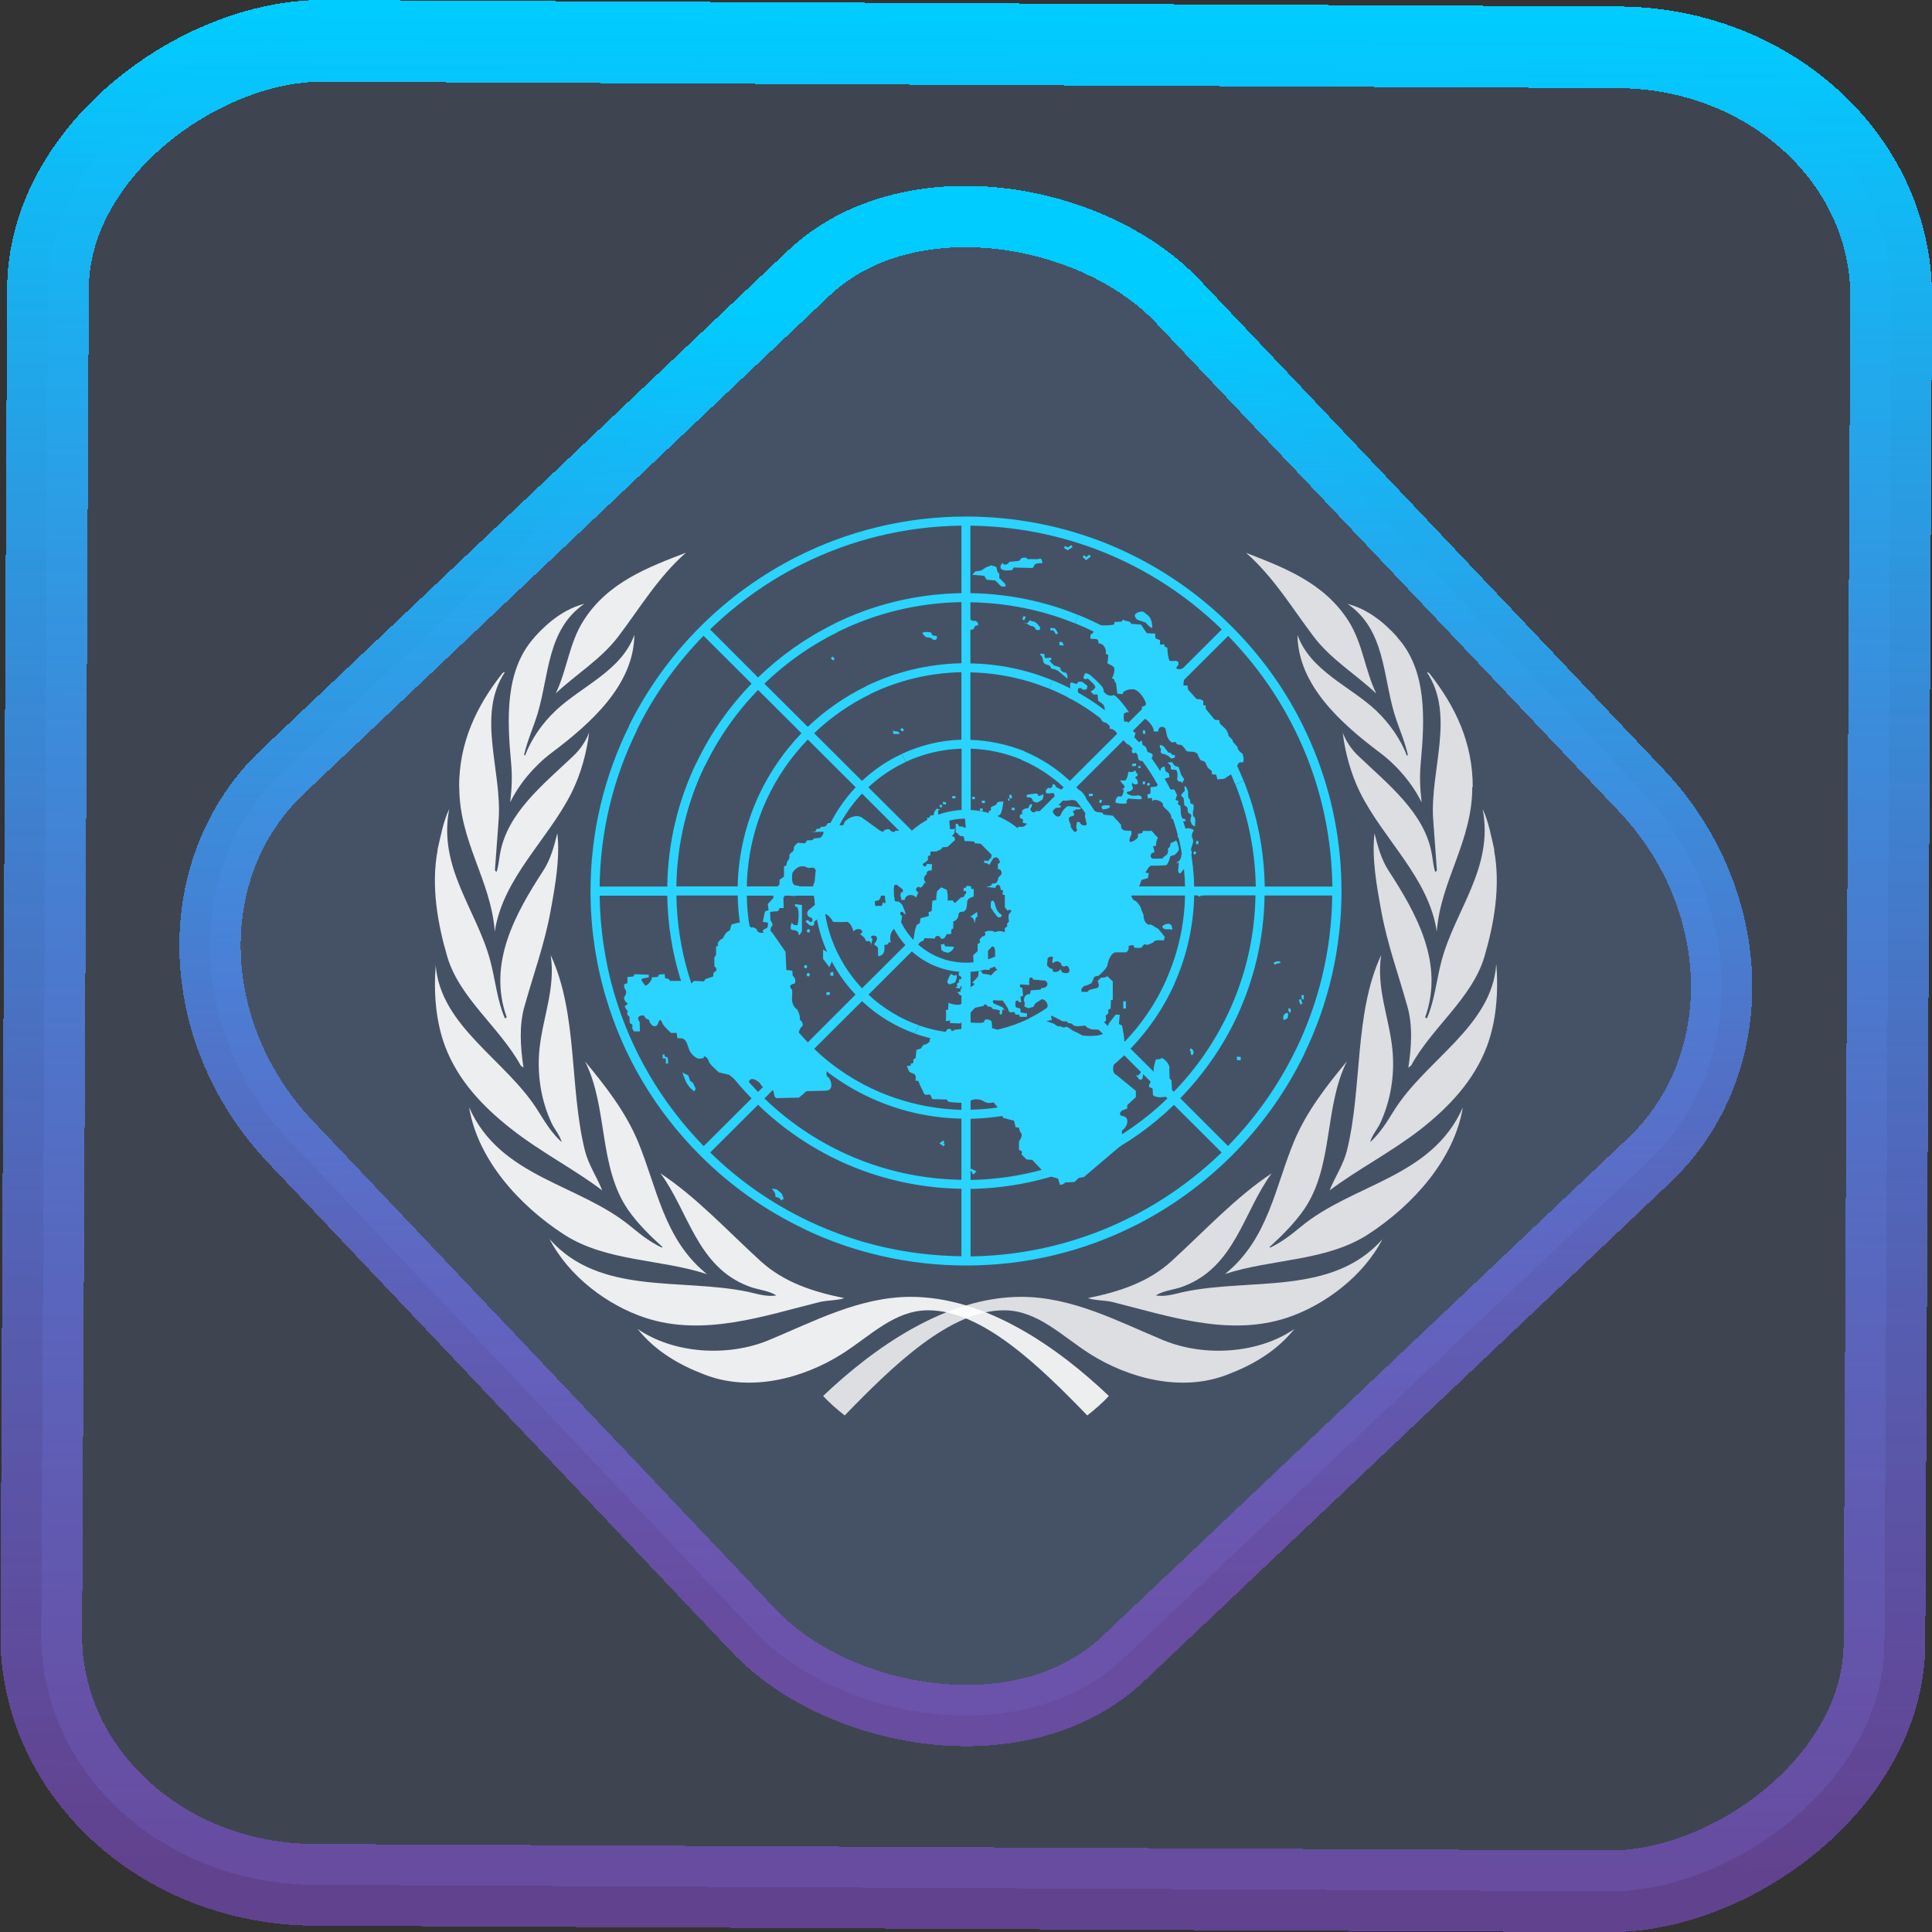 <?xml version="1.0" encoding="UTF-8" standalone="no"?>
<svg
   xmlns:dc="http://purl.org/dc/elements/1.1/"
   xmlns:cc="http://creativecommons.org/ns#"
   xmlns:rdf="http://www.w3.org/1999/02/22-rdf-syntax-ns#"
   xmlns:svg="http://www.w3.org/2000/svg"
   xmlns="http://www.w3.org/2000/svg"
   xmlns:xlink="http://www.w3.org/1999/xlink"
   xmlns:sodipodi="http://sodipodi.sourceforge.net/DTD/sodipodi-0.dtd"
   xmlns:inkscape="http://www.inkscape.org/namespaces/inkscape"
   width="47.286"
   height="47.286"
   version="1.1"
   viewBox="0 0 12.511 12.511"
   id="svg12"
   sodipodi:docname="applications-education-language.svg"
   inkscape:version="1.0.1 (3bc2e813f5, 2020-09-07)">
  <rect x="0" y="0" width="12.511" height="12.511" fill="#333333" stroke="none"/>
  <style
     id="style942"></style>
  <defs
     id="defs16">
    <linearGradient
       id="c"
       y1="523.8"
       x1="403.57"
       y2="536.8"
       x2="416.57"
       gradientUnits="userSpaceOnUse"
       gradientTransform="matrix(0.345,0,0,0.345,-134.804,-174.633)">
      <stop
         stop-color="#292c2f"
         id="stop1568" />
      <stop
         offset="1"
         stop-opacity="0"
         id="stop1570" />
    </linearGradient>
    <linearGradient
       xlink:href="#b-2"
       id="linearGradient4189"
       x1="14.369"
       y1="22.522"
       x2="26.522"
       y2="22.522"
       gradientUnits="userSpaceOnUse" />
    <linearGradient
       x1="36"
       gradientUnits="userSpaceOnUse"
       x2="14"
       y2="12"
       y1="44"
       id="b-2">
      <stop
         style="stop-color:#bfc9c9;stop-opacity:1"
         stop-color="#536161"
         id="stop1579" />
      <stop
         style="stop-color:#fbfbfb;stop-opacity:1"
         stop-color="#f4f5f5"
         offset="1"
         id="stop1581" />
    </linearGradient>
    <linearGradient
       xlink:href="#b-2"
       id="linearGradient4428"
       gradientUnits="userSpaceOnUse"
       x1="31.586"
       y1="36.345"
       x2="1.203"
       y2="6.723" />
    <linearGradient
       xlink:href="#b-2"
       id="linearGradient4189-3"
       x1="14.369"
       y1="22.522"
       x2="26.522"
       y2="22.522"
       gradientUnits="userSpaceOnUse"
       gradientTransform="translate(20.842,61.554)" />
    <linearGradient
       xlink:href="#b-2"
       id="linearGradient4428-5"
       gradientUnits="userSpaceOnUse"
       x1="31.586"
       y1="36.345"
       x2="1.203"
       y2="6.723"
       gradientTransform="translate(20.842,61.554)" />
    <linearGradient
       xlink:href="#b-2"
       id="linearGradient4189-3-3"
       x1="14.369"
       y1="22.522"
       x2="26.522"
       y2="22.522"
       gradientUnits="userSpaceOnUse"
       gradientTransform="translate(4.377,4.421)" />
    <linearGradient
       xlink:href="#b-2"
       id="linearGradient4428-5-5"
       gradientUnits="userSpaceOnUse"
       x1="31.586"
       y1="36.345"
       x2="1.203"
       y2="6.723"
       gradientTransform="translate(4.377,4.421)" />
    <linearGradient
       inkscape:collect="always"
       xlink:href="#linearGradient14"
       id="linearGradient15"
       x1="-9.685"
       y1="45.161"
       x2="11.988"
       y2="21.735"
       gradientUnits="userSpaceOnUse"
       gradientTransform="scale(0.265)" />
    <linearGradient
       id="linearGradient14"
       inkscape:collect="always">
      <stop
         style="stop-color:#9955ff;stop-opacity:0.452;"
         offset="0"
         id="stop12" />
      <stop
         style="stop-color:#00ccff;stop-opacity:1"
         offset="1"
         id="stop13" />
    </linearGradient>
    <linearGradient
       inkscape:collect="always"
       xlink:href="#linearGradient14"
       id="linearGradient950"
       x1="-12.026"
       y1="6.117"
       x2="-0.085"
       y2="6.117"
       gradientUnits="userSpaceOnUse" />
  </defs>
  <sodipodi:namedview
     id="namedview14"
     pagecolor="#000000"
     bordercolor="#666666"
     borderopacity="1.0"
     inkscape:showpageshadow="2"
     inkscape:pageopacity="0.0"
     inkscape:pagecheckerboard="0"
     inkscape:deskcolor="#d1d1d1"
     showgrid="false"
     inkscape:zoom="6.2611141"
     inkscape:cx="23.845543"
     inkscape:cy="54.335026"
     inkscape:window-width="1920"
     inkscape:window-height="988"
     inkscape:window-x="0"
     inkscape:window-y="0"
     inkscape:window-maximized="1"
     inkscape:current-layer="svg12"
     inkscape:document-rotation="0">
    <inkscape:grid
       type="xygrid"
       id="grid244"
       originx="9.959"
       originy="-31.579"
       spacingy="1"
       spacingx="1"
       units="px"
       visible="false" />
  </sodipodi:namedview>
  <rect
     x="-12.195"
     y="0.32"
     width="11.941"
     height="11.936"
     rx="1.612"
     shape-rendering="crispEdges"
     id="rect5-6-7-3"
     ry="1.774"
     transform="matrix(0.005,-1,1,0.005,0,0)"
     style="fill:#80b3ff;fill-opacity:0.15;stroke:url(#linearGradient950);stroke-width:0.529;stroke-miterlimit:4;stroke-dasharray:none;stroke-opacity:1" />
  <rect
     x="-3.72"
     y="4.885"
     width="7.913"
     height="7.912"
     rx="1.612"
     shape-rendering="crispEdges"
     id="rect5-6-6-6-6"
     style="fill:#80b3ff;fill-opacity:0.122;stroke:url(#linearGradient15);stroke-width:0.397;stroke-opacity:1;stroke-miterlimit:4;stroke-dasharray:none"
     ry="1.774"
     transform="matrix(0.726,-0.688,0.688,0.726,0,0)" />
  <path
     d="m 7.181,9.039 c -0.04,0.045 -0.091,0.088 -0.14,0.127 -0.313,-0.323 -0.681,-0.681 -1.031,-0.681 -0.217,0 -0.373,0.165 -0.555,0.281 -0.253,0.161 -0.599,0.252 -0.896,0.134 -0.16,-0.061 -0.315,-0.15 -0.43,-0.294 0.234,0.161 0.584,0.182 0.848,0.073 0.292,-0.121 0.589,-0.281 0.921,-0.281 0.49,0 0.956,0.331 1.283,0.642 z M 3.559,8.024 c 0.325,0.368 0.854,0.25 1.287,0.342 0.06,0.013 0.117,0.033 0.182,0.023 -0.052,-0.033 -0.12,-0.036 -0.179,-0.059 -0.336,-0.126 -0.389,-0.485 -0.572,-0.732 0.235,0.156 0.43,0.369 0.649,0.569 0.153,0.139 0.343,0.199 0.541,0.239 -0.047,0.017 -0.11,0.013 -0.161,0.026 -0.355,0.088 -0.748,0.226 -1.126,0.102 C 3.935,8.454 3.682,8.264 3.559,8.024 Z M 3.038,7.171 c 0.202,0.457 0.711,0.493 1.049,0.773 0.064,0.053 0.128,0.102 0.199,0.135 l 0.004,-0.004 C 4.212,8.005 4.127,7.921 4.067,7.834 3.874,7.554 3.938,7.171 3.789,6.874 c 0.135,0.162 0.262,0.328 0.34,0.513 0.125,0.298 0.168,0.638 0.449,0.864 C 4.274,8.151 3.923,8.171 3.649,7.992 3.36,7.804 3.093,7.507 3.038,7.171 Z m -0.217,-0.925 c 0.029,0.403 0.459,0.618 0.664,0.949 0.044,0.071 0.089,0.144 0.152,0.201 -0.01,-0.043 -0.045,-0.081 -0.065,-0.123 -0.066,-0.142 -0.095,-0.306 -0.079,-0.475 0.02,-0.206 0.106,-0.397 0.073,-0.613 0.177,0.38 0.12,0.856 0.222,1.267 0.023,0.091 0.078,0.171 0.112,0.257 C 3.728,7.577 3.5,7.46 3.31,7.31 3.125,7.165 2.965,6.995 2.882,6.775 2.822,6.615 2.807,6.426 2.822,6.246 Z m 0.012,-0.742 c 0.021,-0.09 0.037,-0.183 0.076,-0.265 -0.074,0.38 0.179,0.654 0.266,0.983 0.033,0.124 0.044,0.255 0.094,0.371 0.005,0.003 0.009,-0.003 0.012,-0.006 -0.125,-0.35 0.058,-0.673 0.237,-0.949 0.047,-0.072 0.07,-0.157 0.091,-0.242 0.019,0.158 -0.014,0.342 -0.044,0.505 -0.038,0.21 -0.11,0.407 -0.167,0.61 -0.038,0.127 -0.028,0.27 -0.008,0.403 l -0.018,-0.014 C 3.238,6.655 2.976,6.464 2.897,6.197 2.834,5.983 2.79,5.737 2.834,5.505 Z m 0.14,-0.409 c 0,-0.287 0.112,-0.522 0.281,-0.736 0.005,-0.003 0.008,-0.007 0.015,-0.006 -0.185,0.281 -0.017,0.636 -0.04,0.955 l -0.024,0.327 c 0.004,0.003 0.004,0.012 0.012,0.008 0.011,-0.036 0.014,-0.075 0.021,-0.113 0.045,-0.264 0.277,-0.447 0.474,-0.634 0.047,-0.044 0.081,-0.096 0.103,-0.152 -0.016,0.131 -0.053,0.266 -0.112,0.386 C 3.55,5.437 3.257,5.684 3.204,6.032 3.179,5.699 2.974,5.451 2.974,5.096 Z m 0.489,-0.97 c 0.093,-0.103 0.198,-0.183 0.322,-0.215 -0.241,0.166 -0.228,0.461 -0.302,0.709 -0.027,0.09 -0.067,0.175 -0.088,0.269 l 0.006,0.005 c 0.04,-0.106 0.109,-0.207 0.199,-0.292 0.17,-0.16 0.425,-0.257 0.509,-0.49 -0.004,0.325 -0.281,0.572 -0.535,0.763 -0.114,0.086 -0.21,0.201 -0.269,0.321 0.01,-0.09 0.014,-0.164 0.006,-0.252 -0.026,-0.284 -0.043,-0.602 0.152,-0.817 z m 0.98,-0.546 c -0.179,0.157 -0.299,0.359 -0.436,0.54 -0.114,0.151 -0.272,0.244 -0.407,0.371 0.073,-0.151 0.086,-0.324 0.179,-0.47 0.158,-0.25 0.42,-0.347 0.664,-0.441 z"
     id="path1315-3-5"
     style="opacity:0.9;fill:#ffffff;fill-opacity:1;stroke-width:0.024" />
  <path
     d="m 5.33,9.039 c 0.04,0.045 0.091,0.088 0.14,0.127 0.313,-0.323 0.681,-0.681 1.031,-0.681 0.217,0 0.373,0.165 0.555,0.281 0.253,0.161 0.599,0.252 0.896,0.134 0.16,-0.061 0.315,-0.15 0.43,-0.294 -0.234,0.161 -0.584,0.182 -0.848,0.073 -0.292,-0.121 -0.589,-0.281 -0.921,-0.281 -0.49,0 -0.956,0.331 -1.283,0.642 z m 3.623,-1.015 c -0.325,0.368 -0.854,0.25 -1.287,0.342 -0.06,0.013 -0.117,0.033 -0.182,0.023 0.052,-0.033 0.12,-0.036 0.179,-0.059 0.336,-0.126 0.389,-0.485 0.572,-0.732 -0.235,0.156 -0.43,0.369 -0.649,0.569 -0.153,0.139 -0.343,0.199 -0.541,0.239 0.047,0.017 0.11,0.013 0.161,0.026 0.355,0.088 0.748,0.226 1.126,0.102 0.244,-0.08 0.497,-0.27 0.621,-0.511 z m 0.52,-0.853 c -0.202,0.457 -0.711,0.493 -1.049,0.773 -0.064,0.053 -0.128,0.102 -0.199,0.135 l -0.004,-0.004 c 0.078,-0.07 0.162,-0.154 0.223,-0.242 0.193,-0.28 0.129,-0.663 0.278,-0.96 -0.135,0.162 -0.262,0.328 -0.34,0.513 -0.125,0.298 -0.168,0.638 -0.449,0.864 0.305,-0.1 0.656,-0.08 0.93,-0.259 0.288,-0.188 0.555,-0.485 0.61,-0.821 z M 9.689,6.246 c -0.029,0.403 -0.459,0.618 -0.664,0.949 -0.044,0.071 -0.089,0.144 -0.152,0.201 0.01,-0.043 0.045,-0.081 0.065,-0.123 0.066,-0.142 0.095,-0.306 0.079,-0.475 -0.02,-0.206 -0.106,-0.397 -0.073,-0.613 -0.177,0.38 -0.12,0.856 -0.222,1.267 -0.023,0.091 -0.078,0.171 -0.112,0.257 0.174,-0.132 0.401,-0.249 0.592,-0.398 0.184,-0.145 0.344,-0.315 0.427,-0.536 0.06,-0.159 0.075,-0.349 0.061,-0.528 z m -0.012,-0.742 c -0.021,-0.09 -0.037,-0.183 -0.076,-0.265 0.074,0.38 -0.179,0.654 -0.266,0.983 -0.033,0.124 -0.044,0.255 -0.094,0.371 -0.005,0.003 -0.009,-0.003 -0.012,-0.006 0.125,-0.35 -0.058,-0.673 -0.237,-0.949 -0.047,-0.072 -0.07,-0.157 -0.091,-0.242 -0.019,0.158 0.014,0.342 0.044,0.505 0.038,0.21 0.11,0.407 0.167,0.61 0.038,0.127 0.028,0.27 0.008,0.403 l 0.018,-0.014 c 0.133,-0.245 0.395,-0.436 0.474,-0.703 0.063,-0.213 0.107,-0.46 0.063,-0.692 z M 9.537,5.096 c 0,-0.287 -0.112,-0.522 -0.281,-0.736 -0.005,-0.003 -0.008,-0.007 -0.015,-0.006 0.185,0.281 0.017,0.636 0.04,0.955 l 0.024,0.327 c -0.004,0.003 -0.004,0.012 -0.012,0.008 -0.011,-0.036 -0.014,-0.075 -0.021,-0.113 -0.045,-0.264 -0.277,-0.447 -0.474,-0.634 -0.047,-0.044 -0.081,-0.096 -0.103,-0.152 0.016,0.131 0.053,0.266 0.112,0.386 0.152,0.306 0.445,0.553 0.497,0.901 0.026,-0.333 0.23,-0.581 0.23,-0.936 z M 9.049,4.126 c -0.093,-0.103 -0.198,-0.183 -0.322,-0.215 0.241,0.166 0.228,0.461 0.302,0.709 0.027,0.09 0.067,0.175 0.088,0.269 l -0.006,0.005 C 9.07,4.788 9.001,4.687 8.912,4.602 8.742,4.442 8.487,4.346 8.402,4.112 c 0.004,0.325 0.281,0.572 0.535,0.763 0.114,0.086 0.21,0.201 0.269,0.321 -0.01,-0.09 -0.014,-0.164 -0.006,-0.252 0.026,-0.284 0.043,-0.602 -0.152,-0.817 z m -0.98,-0.546 c 0.179,0.157 0.299,0.359 0.436,0.54 0.114,0.151 0.272,0.244 0.407,0.371 C 8.839,4.34 8.825,4.168 8.733,4.022 8.574,3.772 8.313,3.675 8.069,3.58 Z"
     id="path4982"
     style="opacity:0.81;fill:#ffffff;fill-opacity:1;stroke-width:0.024" />
  <path
     d="M 8.444,6.827 8.391,6.798 C 8.279,7.029 8.13,7.239 7.952,7.421 L 7.643,7.112 c 0.151,-0.156 0.274,-0.332 0.364,-0.523 l -0.053,-0.029 c -0.089,0.189 -0.209,0.362 -0.353,0.51 L 7.321,6.791 c 0.12,-0.125 0.216,-0.267 0.285,-0.421 l -0.052,-0.028 c -0.067,0.151 -0.16,0.289 -0.274,0.407 L 6.97,6.441 c 0.086,-0.091 0.153,-0.196 0.198,-0.309 l -0.052,-0.028 c -0.043,0.11 -0.107,0.211 -0.187,0.296 L 6.647,6.119 c 0.08,-0.089 0.126,-0.201 0.133,-0.32 h 0.398 c -0.003,0.107 -0.025,0.21 -0.063,0.305 l 0.052,0.028 c 0.042,-0.105 0.065,-0.217 0.069,-0.333 h 0.438 c -0.004,0.193 -0.047,0.377 -0.121,0.543 l 0.052,0.028 c 0.08,-0.178 0.124,-0.372 0.128,-0.572 h 0.397 c -0.004,0.272 -0.067,0.53 -0.176,0.762 l 0.053,0.029 c 0.115,-0.245 0.178,-0.513 0.182,-0.79 h 0.438 c -0.004,0.358 -0.089,0.697 -0.236,1 l 0.053,0.029 c 0.159,-0.326 0.243,-0.685 0.243,-1.058 0,-0.317 -0.061,-0.624 -0.177,-0.909 l -0.054,0.023 c 0.109,0.269 0.168,0.558 0.172,0.857 h -0.438 c -0.004,-0.238 -0.05,-0.469 -0.136,-0.684 l -0.054,0.023 c 0.083,0.208 0.128,0.431 0.132,0.661 H 7.733 c -0.003,-0.175 -0.038,-0.345 -0.1,-0.505 l -0.054,0.023 c 0.059,0.152 0.091,0.314 0.095,0.481 H 7.236 c -0.003,-0.107 -0.023,-0.211 -0.059,-0.309 l -0.054,0.023 c 0.033,0.091 0.052,0.187 0.055,0.286 H 6.78 C 6.773,5.621 6.727,5.509 6.647,5.42 l 0.281,-0.28 c 0.087,0.092 0.153,0.199 0.195,0.315 l 0.054,-0.023 C 7.132,5.309 7.062,5.196 6.97,5.098 l 0.31,-0.309 c 0.132,0.137 0.233,0.297 0.3,0.47 l 0.054,-0.023 C 7.564,5.056 7.459,4.89 7.321,4.748 l 0.281,-0.28 c 0.174,0.179 0.307,0.386 0.397,0.611 l 0.054,-0.023 C 7.96,4.824 7.822,4.611 7.643,4.427 l 0.31,-0.309 c 0.219,0.224 0.388,0.484 0.503,0.766 l 0.054,-0.023 C 8.389,4.562 8.209,4.289 7.974,4.055 7.739,3.82 7.463,3.64 7.164,3.519 l -0.022,0.055 c 0.284,0.114 0.545,0.283 0.77,0.502 l -0.31,0.309 C 7.42,4.21 7.21,4.074 6.982,3.982 l -0.021,0.054 c 0.221,0.089 0.424,0.221 0.6,0.391 l -0.281,0.28 C 7.143,4.576 6.986,4.474 6.815,4.405 l -0.021,0.054 c 0.163,0.067 0.314,0.164 0.444,0.289 l -0.31,0.309 C 6.841,4.975 6.741,4.911 6.634,4.866 l -0.021,0.054 c 0.1,0.042 0.193,0.102 0.275,0.178 l -0.281,0.28 c -0.089,-0.08 -0.201,-0.126 -0.321,-0.133 v -0.397 c 0.114,0.004 0.225,0.028 0.328,0.071 l 0.021,-0.054 C 6.524,4.821 6.406,4.795 6.284,4.791 v -0.437 c 0.178,0.004 0.35,0.04 0.509,0.105 l 0.021,-0.054 C 6.649,4.337 6.469,4.299 6.284,4.296 v -0.396 c 0.235,0.004 0.464,0.05 0.676,0.136 l 0.021,-0.054 C 6.763,3.893 6.527,3.845 6.284,3.841 v -0.437 c 0.299,0.004 0.588,0.062 0.858,0.17 l 0.022,-0.055 C 6.879,3.405 6.572,3.345 6.255,3.345 c -0.391,0 -0.76,0.093 -1.088,0.257 l 0.027,0.051 c 0.317,-0.158 0.668,-0.245 1.032,-0.249 v 0.437 c -0.297,0.005 -0.578,0.076 -0.828,0.2 l 0.027,0.051 c 0.247,-0.122 0.519,-0.188 0.801,-0.193 v 0.396 c -0.221,0.005 -0.43,0.057 -0.617,0.148 l 0.027,0.051 c 0.182,-0.088 0.382,-0.137 0.59,-0.141 v 0.437 c -0.138,0.004 -0.268,0.037 -0.386,0.092 l 0.027,0.051 c 0.112,-0.052 0.233,-0.081 0.36,-0.085 v 0.397 c -0.062,0.004 -0.121,0.017 -0.175,0.04 l 0.027,0.051 c 0.055,-0.023 0.115,-0.035 0.177,-0.035 0.125,0 0.242,0.049 0.331,0.137 0.088,0.088 0.137,0.205 0.137,0.33 0,0.257 -0.21,0.466 -0.468,0.466 -0.125,0 -0.242,-0.049 -0.331,-0.137 -0.088,-0.088 -0.137,-0.205 -0.137,-0.33 0,-0.125 0.049,-0.242 0.137,-0.33 0.045,-0.045 0.097,-0.079 0.154,-0.102 L 6.051,5.287 c -0.054,0.023 -0.103,0.054 -0.146,0.092 L 5.623,5.098 c 0.073,-0.068 0.155,-0.123 0.243,-0.164 l -0.027,-0.051 c -0.095,0.044 -0.182,0.103 -0.257,0.174 L 5.272,4.748 c 0.109,-0.104 0.232,-0.189 0.364,-0.253 l -0.027,-0.051 C 5.469,4.512 5.342,4.601 5.231,4.707 L 4.95,4.427 c 0.142,-0.137 0.302,-0.249 0.475,-0.334 l -0.027,-0.051 c -0.181,0.089 -0.345,0.206 -0.489,0.345 L 4.598,4.076 C 4.777,3.903 4.977,3.761 5.194,3.653 l -0.027,-0.051 c -0.473,0.237 -0.859,0.624 -1.094,1.098 l 0.051,0.027 c 0.109,-0.222 0.254,-0.428 0.432,-0.61 l 0.311,0.31 C 4.723,4.576 4.602,4.747 4.512,4.936 l 0.051,0.027 c 0.087,-0.18 0.203,-0.348 0.346,-0.495 l 0.281,0.28 c -0.113,0.118 -0.207,0.254 -0.277,0.404 l 0.051,0.027 c 0.065,-0.142 0.155,-0.274 0.267,-0.39 l 0.31,0.309 c -0.079,0.084 -0.144,0.182 -0.19,0.289 l 0.051,0.028 c 0.042,-0.101 0.103,-0.194 0.18,-0.276 l 0.281,0.281 c -0.077,0.086 -0.126,0.197 -0.133,0.32 H 5.332 C 5.336,5.627 5.36,5.518 5.402,5.416 L 5.351,5.388 C 5.305,5.497 5.278,5.616 5.274,5.74 H 4.836 c 0.004,-0.197 0.048,-0.387 0.128,-0.561 l -0.051,-0.027 c -0.083,0.18 -0.132,0.379 -0.136,0.588 H 4.38 c 0.004,-0.273 0.067,-0.537 0.182,-0.777 l -0.051,-0.027 c -0.118,0.244 -0.186,0.517 -0.19,0.805 H 3.883 c 0.004,-0.357 0.088,-0.701 0.242,-1.013 l -0.051,-0.027 c -0.16,0.323 -0.25,0.686 -0.25,1.07 0,0.235 0.034,0.464 0.098,0.683 l 0.057,-0.014 c -0.06,-0.205 -0.093,-0.42 -0.096,-0.64 h 0.438 c 0.003,0.183 0.031,0.362 0.083,0.533 l 0.057,-0.014 C 4.41,6.151 4.383,5.977 4.38,5.799 h 0.397 c 0.003,0.145 0.027,0.287 0.07,0.422 l 0.057,-0.014 c -0.042,-0.13 -0.066,-0.267 -0.068,-0.407 h 0.438 c 0.003,0.104 0.022,0.205 0.056,0.3 l 0.057,-0.014 c -0.033,-0.091 -0.052,-0.187 -0.055,-0.286 H 5.73 c 0.007,0.119 0.053,0.231 0.133,0.32 L 5.582,6.4 C 5.495,6.307 5.43,6.201 5.387,6.085 l -0.057,0.014 c 0.045,0.126 0.116,0.242 0.21,0.342 L 5.231,6.75 C 5.08,6.593 4.969,6.408 4.904,6.206 l -0.057,0.014 c 0.068,0.212 0.184,0.406 0.342,0.571 L 4.909,7.071 C 4.699,6.855 4.547,6.598 4.461,6.318 l -0.057,0.014 c 0.088,0.29 0.245,0.557 0.463,0.781 L 4.557,7.422 C 4.283,7.141 4.087,6.805 3.979,6.439 l -0.057,0.014 c 0.113,0.386 0.321,0.739 0.614,1.031 0.198,0.198 0.425,0.357 0.671,0.474 l 0.029,-0.051 C 5.003,7.797 4.788,7.648 4.599,7.463 l 0.31,-0.309 c 0.161,0.156 0.345,0.28 0.543,0.371 l 0.029,-0.051 C 5.287,7.386 5.107,7.265 4.95,7.113 l 0.281,-0.28 c 0.132,0.126 0.283,0.225 0.446,0.294 l 0.029,-0.051 C 5.547,7.01 5.4,6.914 5.272,6.792 l 0.31,-0.309 c 0.1,0.094 0.216,0.164 0.341,0.209 l 0.029,-0.052 C 5.832,6.598 5.72,6.531 5.624,6.441 l 0.281,-0.28 c 0.089,0.08 0.201,0.126 0.321,0.133 v 0.397 c -0.094,-0.003 -0.186,-0.02 -0.273,-0.05 l -0.029,0.052 c 0.096,0.034 0.198,0.054 0.302,0.057 v 0.437 C 6.045,7.182 5.869,7.144 5.706,7.076 l -0.029,0.051 c 0.172,0.073 0.357,0.113 0.549,0.117 v 0.396 C 5.965,7.636 5.713,7.579 5.481,7.474 l -0.029,0.051 c 0.24,0.109 0.502,0.169 0.774,0.173 v 0.437 C 5.878,8.131 5.542,8.053 5.236,7.907 l -0.029,0.052 c 0.323,0.154 0.68,0.236 1.049,0.236 0.387,0 0.76,-0.09 1.096,-0.26 l -0.028,-0.054 C 7.01,8.04 6.658,8.131 6.285,8.136 v -0.437 c 0.296,-0.005 0.581,-0.075 0.838,-0.204 l -0.027,-0.053 c -0.245,0.123 -0.52,0.194 -0.811,0.199 v -0.396 c 0.222,-0.005 0.436,-0.057 0.629,-0.154 l -0.027,-0.053 c -0.182,0.091 -0.386,0.144 -0.602,0.148 v -0.437 c 0.141,-0.004 0.278,-0.038 0.401,-0.099 l -0.027,-0.052 c -0.114,0.055 -0.241,0.088 -0.374,0.092 v -0.397 c 0.12,-0.007 0.232,-0.053 0.321,-0.133 l 0.281,0.28 c -0.067,0.063 -0.144,0.116 -0.228,0.157 l 0.027,0.052 c 0.088,-0.043 0.169,-0.099 0.242,-0.167 l 0.31,0.309 c -0.103,0.099 -0.222,0.182 -0.351,0.247 l 0.027,0.053 c 0.133,-0.066 0.256,-0.152 0.366,-0.257 l 0.28,0.279 c -0.136,0.132 -0.293,0.243 -0.464,0.329 l 0.027,0.053 c 0.174,-0.087 0.336,-0.201 0.479,-0.34 l 0.309,0.308 c -0.173,0.168 -0.371,0.309 -0.588,0.419 l 0.028,0.054 c 0.227,-0.115 0.438,-0.266 0.624,-0.451 0.195,-0.194 0.352,-0.416 0.47,-0.657 z"
     id="path1322-2"
     style="opacity:1;fill:#2ad4ff;fill-opacity:1;stroke-width:0.024" />
  <polygon
     transform="matrix(0.012,0,0,0.012,0.337,2.674)"
     points="524.11,218.16 524.04,216.67 522.77,216.72 522.83,218.22 "
     id="polygon1324-9"
     style="opacity:1;fill:#2ad4ff;fill-opacity:1;stroke-width:1.634" />
  <rect
     x="6.358"
     y="5.185"
     width="0.02"
     height="0.015"
     id="rect1326-1"
     style="opacity:1;fill:#2ad4ff;fill-opacity:1;stroke-width:0.024" />
  <polygon
     transform="matrix(0.012,0,0,0.012,0.337,2.674)"
     points="518.03,212.98 517.85,214.23 519.34,214.45 519.52,213.19 "
     id="polygon1328-2"
     style="opacity:1;fill:#2ad4ff;fill-opacity:1;stroke-width:1.634" />
  <rect
     transform="matrix(-0.99,-0.143,0.139,-0.99,0,0)"
     x="-6.968"
     y="-4.222"
     width="0.017"
     height="0.015"
     id="rect1330-7"
     style="opacity:1;fill:#2ad4ff;fill-opacity:1;stroke-width:0.024" />
  <rect
     x="6.167"
     y="5.155"
     width="0.02"
     height="0.015"
     id="rect1332-0"
     style="opacity:1;fill:#2ad4ff;fill-opacity:1;stroke-width:0.024" />
  <polygon
     transform="matrix(0.012,0,0,0.012,0.337,2.674)"
     points="500.85,213.4 500.67,214.66 502.15,214.87 502.33,213.61 "
     id="polygon1334-9"
     style="opacity:1;fill:#2ad4ff;fill-opacity:1;stroke-width:1.634" />
  <rect
     transform="matrix(-0.969,-0.246,0.24,-0.971,0,0)"
     x="-7.197"
     y="-3.543"
     width="0.02"
     height="0.015"
     id="rect1336-3"
     style="opacity:1;fill:#2ad4ff;fill-opacity:1;stroke-width:0.024" />
  <rect
     transform="matrix(-0.161,-0.987,0.986,-0.165,0,0)"
     x="-6.161"
     y="5.167"
     width="0.015"
     height="0.015"
     id="rect1338-6"
     style="opacity:1;fill:#2ad4ff;fill-opacity:1;stroke-width:0.024" />
  <polygon
     transform="matrix(0.012,0,0,0.012,0.337,2.674)"
     points="329.52,348.34 331.22,348.34 331.22,351.1 332.5,351.1 332.28,347.92 330.58,347.28 330.58,346.22 329.52,346.22 "
     id="polygon1340-0"
     style="opacity:1;fill:#2ad4ff;fill-opacity:1;stroke-width:1.634" />
  <polygon
     transform="matrix(0.012,0,0,0.012,0.337,2.674)"
     points="347.35,364.68 346.5,366.16 344.17,364.04 342.47,361.71 341.62,359.8 340.13,355.98 343.31,357.46 344.38,360.43 345.86,361.5 "
     id="polygon1342-6"
     style="opacity:1;fill:#2ad4ff;fill-opacity:1;stroke-width:1.634" />
  <polygon
     transform="matrix(0.012,0,0,0.012,0.337,2.674)"
     points="391.06,419 393.81,421.33 394.88,424.09 393.39,424.94 392.54,423.67 390.42,423.03 390.21,421.12 388.51,418.57 "
     id="polygon1344-2"
     style="opacity:1;fill:#2ad4ff;fill-opacity:1;stroke-width:1.634" />
  <path
     d="m 6.179,5.369 h -0.027 l -0.005,-0.055 0.015,-0.01 v -0.027 h -0.086 l -0.002,-0.027 0.012,-0.007 -0.02,-0.007 -0.015,0.02 -0.005,0.022 -0.025,0.005 v 0.012 h -0.017 v 0.032 l -0.069,0.057 -0.137,-0.005 c -0.01,0.022 -0.034,-0.003 -0.034,-0.003 -0.005,-0.015 -0.039,0 -0.039,0 0,0.027 -0.047,-0.012 -0.047,-0.012 l -0.086,-0.062 c -0.049,-0.045 -0.123,0.012 -0.125,0.025 0.002,0.035 -0.056,0.007 -0.056,0.007 0,0 -0.049,-0.015 -0.056,0.005 -0.007,0.02 -0.039,0.015 -0.039,0.015 l -0.005,0.01 -0.025,0.005 -0.005,0.015 -0.029,0.005 0.074,-0.003 c 0.02,-0.003 -0.007,0.042 -0.02,0.04 l -0.034,0.003 -0.012,0.012 h -0.032 l -0.015,0.02 -0.047,-0.003 c 0,0 -0.027,0.022 -0.025,0.03 0.002,0.007 -0.005,0.03 -0.012,0.03 -0.007,0 -0.022,0.022 -0.017,0.03 0.005,0.007 -0.015,0.032 -0.015,0.032 l -0.005,0.025 -0.015,0.005 v 0.067 l -0.029,0.02 v 0.03 l -0.044,0.047 0.005,0.04 -0.037,0.04 0.005,0.04 -0.022,0.007 -0.005,0.017 -0.01,0.052 0.025,0.003 c 0.012,-0.005 0.01,0.032 0,0.037 -0.01,0.005 -0.037,0.015 -0.022,0.025 0.015,0.01 -0.039,0.007 -0.039,-0.007 0,-0.015 -0.029,-0.027 -0.037,-0.022 -0.007,0.005 -0.02,-0.022 -0.02,-0.022 -0.027,-0.027 -0.11,0.003 -0.11,0.003 l -0.012,0.04 c -0.027,0.005 -0.044,0.05 -0.044,0.05 -0.022,0.007 -0.039,0.035 -0.032,0.042 0.007,0.007 -0.012,0.01 -0.012,0.01 v 0.055 l -0.012,0.017 0.002,0.06 c 0.015,0 0.012,0.027 0.012,0.027 -0.025,0.003 -0.02,0.035 -0.02,0.035 l -0.051,0.017 -0.01,0.015 -0.064,-0.003 -0.017,0.017 -0.017,-0.017 H 4.337 l -0.005,-0.012 -0.025,-0.005 -0.003,-0.027 -0.037,0.003 -0.007,0.015 -0.039,0.003 c 0.002,0.025 -0.039,0.062 -0.044,0.052 -0.005,-0.01 -0.032,-0.037 -0.02,-0.042 0.012,-0.005 0.044,-0.01 0.044,-0.01 v -0.017 l -0.091,-0.003 -0.01,0.015 -0.037,0.003 v 0.04 l -0.017,0.005 c -0.012,0.007 0.002,0.035 0.002,0.035 0.017,0.017 -0.002,0.045 -0.002,0.045 -0.015,0.015 0.012,0.042 0.012,0.042 0.02,0.005 -0.012,0.02 -0.012,0.02 0.005,0.025 0.02,0.032 0.02,0.032 -0.015,0.025 0.01,0.037 0.01,0.037 l 0.002,0.042 0.017,0.01 v 0.027 l 0.01,0.017 h 0.039 l -0.002,-0.062 c -0.034,-0.04 0.029,-0.05 0.032,-0.035 0.003,0.015 0.029,0.022 0.029,0.022 0.005,0.037 0.047,0.06 0.059,0.022 0.012,-0.037 0.022,-0.015 0.029,0.003 0.007,0.017 0.054,0.06 0.054,0.06 h 0.037 l 0.005,0.035 c 0.042,-0.003 0.054,0.003 0.071,0.06 0.017,0.057 0.064,0.072 0.064,0.072 l 0.034,-0.003 c 0,-0.03 0.034,0.005 0.034,0.02 0,0.015 0.066,0.072 0.066,0.072 l 0.066,0.015 0.061,0.05 0.047,-0.005 h 0.02 c 0.012,-0.042 0.071,0.003 0.076,0.017 0.005,0.015 0.044,0.04 0.049,0.027 0.005,-0.012 0.032,-0.005 0.037,0.032 0.005,0.037 0.022,0.03 0.022,0.03 l 0.14,-0.003 0.049,-0.042 0.125,-0.003 c 0.064,-0.003 0.025,-0.089 0.012,-0.089 -0.022,-0.017 0.007,-0.089 0.007,-0.089 L 5.191,6.714 c -0.042,0 -0.005,-0.06 -0.005,-0.06 0.032,-0.02 -0.007,-0.052 -0.007,-0.052 0.005,-0.03 -0.017,-0.065 -0.017,-0.065 -0.044,-0.03 -0.032,-0.087 -0.032,-0.087 v -0.04 c -0.037,-0.035 0.015,-0.04 0.015,-0.04 0.017,-0.03 -0.012,-0.052 -0.012,-0.052 l -0.002,-0.032 -0.039,-0.005 -0.005,-0.117 -0.088,-0.127 c -0.017,-0.005 -0.005,-0.035 -0.005,-0.035 0.022,-0.012 -0.005,-0.042 -0.005,-0.042 l -0.002,-0.055 0.051,-0.005 0.012,-0.02 h 0.025 l -0.002,-0.065 c 0.012,-0.032 0.042,-0.015 0.042,-0.015 l 0.034,0.003 0.02,-0.037 0.005,-0.03 -0.027,-0.003 c -0.029,-0.017 -0.015,-0.082 -0.015,-0.082 0.047,-0.07 0.101,-0.03 0.101,-0.03 l 0.034,-0.003 c 0.051,0.035 0.005,0.099 0.005,0.099 -0.01,0.015 -0.005,0.062 -0.005,0.062 l 0.012,0.079 -0.032,0.027 c -0.027,0.015 -0.027,0.05 0.003,0.057 0.02,0.003 0.012,0.05 -0.017,0.017 -0.044,0 0.025,0.04 0.005,0.03 0.044,0.022 0.034,-0.02 0.034,-0.02 l 0.059,-0.047 c 0.022,-0.017 0.061,0.037 0.061,0.045 0,0.007 0.098,0.003 0.098,0.003 0.027,0.017 0.037,0.062 0.037,0.062 0.027,-0.035 0.083,-0.003 0.042,0.017 0.039,0.025 0.039,0.047 0.039,0.047 0.032,-0.01 0.032,0.015 0.032,0.022 0,0.007 0.01,-0.037 0.01,-0.037 -0.037,-0.027 0.049,-0.037 0.025,0.012 l -0.015,0.022 0.025,0.02 0.002,0.057 c 0.054,-0.005 0.039,-0.072 0.039,-0.072 l 0.025,-0.005 c 0,-0.022 0.017,-0.01 0.017,-0.01 -0.017,-0.084 0.039,-0.099 0.039,-0.099 0.032,-0.007 0.034,-0.075 0.034,-0.075 -0.022,-0.01 -0.01,-0.045 0.015,-0.015 0.025,0.03 -0.015,-0.06 -0.015,-0.06 l -0.02,-0.017 -0.027,-0.003 -0.003,-0.027 h -0.044 l -0.007,0.035 -0.017,0.005 -0.005,-0.01 -0.007,0.027 h -0.044 l -0.002,-0.03 0.027,-0.007 0.01,-0.015 0.007,-0.04 h 0.032 l 0.042,-0.012 c 0.002,-0.042 0.025,-0.032 0.025,-0.032 l 0.015,0.012 0.022,0.017 0.003,0.015 -0.015,0.007 -0.002,0.02 0.007,0.027 h 0.02 c 0.007,-0.04 0.059,-0.04 0.074,-0.015 l 0.015,-0.035 c -0.034,-0.017 -6.49e-4,-0.045 0.009,-0.032 0.01,0.012 0.033,-0.032 0.033,-0.032 0,0 0.017,0.022 0,-0.007 -0.017,-0.03 0.012,-0.045 0.012,-0.045 -0.005,-0.03 0.032,-0.025 0.032,-0.025 l 0.003,-0.04 -0.034,-0.003 c -0.007,0.035 -0.037,0.005 -0.022,-0.003 0.015,-0.007 0.029,-0.022 0.029,-0.022 v -0.025 l 0.015,-0.005 0.002,-0.025 h 0.037 l 0.032,-0.015 0.007,-0.012 0.034,-0.003 0.049,-0.045 -0.005,-0.02 c -0.029,0 0,-0.022 0,-0.022 l 0.005,-0.037 z"
     id="path1346-6"
     style="opacity:1;fill:#2ad4ff;fill-opacity:1;stroke-width:0.024" />
  <path
     d="m 5.191,5.86 -0.044,-0.005 0.003,0.017 h 0.012 c 0.02,0.035 0.003,0.119 0.003,0.119 0,0 -0.029,0.003 -0.034,-0.012 -0.005,-0.015 -0.017,0.032 -0.007,0.04 0.01,0.007 0.044,0 0.047,0.027 0.002,0.027 0.022,-0.017 0.022,-0.017 v -0.169 z"
     id="path1348-6-1"
     style="opacity:1;fill:#2ad4ff;fill-opacity:1;stroke-width:0.024" />
  <polygon
     transform="matrix(0.012,0,0,0.012,0.337,2.674)"
     points="421.19,290.2 421.4,288.71 418.21,290.84 416.09,289.57 416.09,294.66 419.49,299.11 420.76,296.14 421.19,294.23 419.7,293.6 419.91,290.42 "
     id="polygon1350-8"
     style="opacity:1;fill:#2ad4ff;fill-opacity:1;stroke-width:1.634" />
  <polygon
     transform="matrix(0.012,0,0,0.012,0.337,2.674)"
     points="419.91,303.57 421.61,303.78 421.61,301.66 420.13,301.87 "
     id="polygon1352-7"
     style="opacity:1;fill:#2ad4ff;fill-opacity:1;stroke-width:1.634" />
  <polygon
     transform="matrix(0.012,0,0,0.012,0.337,2.674)"
     points="417.9,314.18 419.7,313.97 419.7,312.48 417.9,312.69 "
     id="polygon1354-9"
     style="opacity:1;fill:#2ad4ff;fill-opacity:1;stroke-width:1.634" />
  <path
     d="m 5.217,6.27 c 0.006,0 0.01,-0.005 0.01,-0.01 0,-0.006 -0.005,-0.011 -0.01,-0.011 -0.006,0 -0.01,0.005 -0.01,0.011 0,0.006 0.005,0.01 0.01,0.01 z"
     id="path1356-2"
     style="opacity:1;fill:#2ad4ff;fill-opacity:1;stroke-width:0.024" />
  <ellipse
     cx="5.234"
     cy="6.312"
     id="circle1358-0"
     style="opacity:1;fill:#2ad4ff;fill-opacity:1;stroke-width:0.019"
     rx="0.01"
     ry="0.011" />
  <ellipse
     cx="5.235"
     cy="6.028"
     id="circle1360-2"
     style="opacity:1;fill:#2ad4ff;fill-opacity:1;stroke-width:0.019"
     rx="0.01"
     ry="0.011" />
  <polygon
     transform="matrix(0.012,0,0,0.012,0.337,2.674)"
     points="485.06,275.35 485.9,273.86 487.18,272.38 487.6,270.68 489.72,269.41 492.27,268.98 493.33,267.71 493.76,265.17 493.91,263.26 494.82,261.98 497.36,260.92 497.36,256.89 496.09,256.89 495.88,255.4 493.54,255.19 493.12,256.25 492.06,256.25 491.84,257.95 493.12,257.95 493.33,259.22 492.48,260.07 492.06,261.13 490.36,261.56 486.54,265.17 486.33,266.86 485.27,268.35 484,271.53 479.54,271.74 478.69,275.56 479.32,278.74 483.14,280.23 483.57,278.11 484.84,277.47 "
     id="polygon1362-3"
     style="opacity:1;fill:#2ad4ff;fill-opacity:1;stroke-width:1.634" />
  <path
     d="m 6.137,5.83 v -0.035 l -0.005,-0.032 -0.037,-0.017 -0.027,0.025 -0.005,0.035 v 0.022 l -0.025,0.005 -0.005,0.067 -0.02,0.007 0.002,0.025 -0.027,0.007 -0.027,0.007 -0.005,0.032 -0.02,0.012 -0.01,0.03 -0.012,0.072 c 0,0 0.022,0.042 0.034,0.022 0.012,-0.02 0.032,-0.022 0.032,-0.022 l 0.007,-0.017 0.066,0.003 c 0.005,-0.027 0.037,-0.017 0.037,-0.005 0,0.012 0.025,0.003 0.025,0.003 l 0.017,-0.027 h 0.027 l 0.002,-0.03 0.012,-0.007 v -0.045 c 0.039,-0.012 0.034,-0.05 0.034,-0.05 l 0.01,-0.012 -0.005,-0.017 c -0.02,-0.007 -0.01,-0.025 0.002,-0.02 0.012,0.005 -0.017,-0.022 -0.017,-0.022 -0.015,0.012 -0.027,-0.015 -0.027,-0.015 h -0.037 z"
     id="path1364-7"
     style="opacity:1;fill:#2ad4ff;fill-opacity:1;stroke-width:0.024" />
  <path
     d="m 6.177,6.13 c -0.002,0.03 -0.039,0.04 -0.039,0.04 l -0.027,-0.007 -0.015,-0.012 -0.003,-0.035 0.022,-0.003 0.005,0.015 0.056,0.003 z"
     id="path1366-7-5"
     style="opacity:1;fill:#2ad4ff;fill-opacity:1;stroke-width:0.024" />
  <path
     d="m 6.309,5.972 c 0.005,0.022 0.005,-0.035 0.015,-0.032 0.01,0.003 0.003,-0.035 0.003,-0.035 l -0.044,0.032 c 0.022,0.003 0.025,0.025 0.027,0.035 z"
     id="path1368-9"
     style="opacity:1;fill:#2ad4ff;fill-opacity:1;stroke-width:0.024" />
  <path
     d="m 6.439,5.843 c 0.01,0.022 0.007,0.055 0.044,0.079 0.012,0.008 -0.007,0.025 -0.02,0.017 -0.012,-0.007 -0.047,-0.062 -0.047,-0.062 v -0.032 c 0.007,-0.02 0.018,-0.012 0.022,-0.003 z"
     id="path1370-2"
     style="opacity:1;fill:#2ad4ff;fill-opacity:1;stroke-width:0.024" />
  <polygon
     transform="matrix(0.012,0,0,0.012,0.337,2.674)"
     points="529.18,337.09 530.67,334.76 529.4,334.33 527.92,335.4 528.55,336.03 "
     id="polygon1372-2"
     style="opacity:1;fill:#2ad4ff;fill-opacity:1;stroke-width:1.634" />
  <line
     x1="6.378"
     x2="6.378"
     y1="6.557"
     y2="6.587"
     id="line1374-8"
     style="opacity:1;fill:#2ad4ff;fill-opacity:1;stroke-width:0.024" />
  <polygon
     transform="matrix(0.012,0,0,0.012,0.337,2.674)"
     points="552.62,327.85 553.29,328.93 554.99,327.87 554.31,326.8 "
     id="polygon1376-9"
     style="opacity:1;fill:#2ad4ff;fill-opacity:1;stroke-width:1.634" />
  <path
     d="m 7.442,7.039 0.022,0.01 0.002,0.042 c 0.029,0.03 0.125,0.005 0.125,-0.003 0,-0.007 -0.005,-0.092 -0.005,-0.092 l -0.012,-0.012 -0.002,-0.062 c 0.01,-0.032 -0.047,-0.079 -0.052,-0.069 -0.005,0.01 -0.037,0.003 -0.037,0.012 0,0.01 -0.02,0.06 -0.01,0.077 0.01,0.017 -0.007,0.017 -0.01,0.035 -0.002,0.017 -0.027,0.047 -0.022,0.062 z"
     id="path1378-5-7"
     style="opacity:1;fill:#2ad4ff;fill-opacity:1;stroke-width:0.024" />
  <path
     d="m 7.388,6.94 c -0.005,0.019 -0.022,0.03 -0.032,0.022 -0.01,-0.007 0.012,0.012 0.017,0.022 0.005,0.01 0.02,0.01 0.025,0 0.005,-0.01 0.002,-0.032 0.007,-0.042 0.005,-0.01 -0.015,-0.012 -0.017,-0.003 z"
     id="path1380-3"
     style="opacity:1;fill:#2ad4ff;fill-opacity:1;stroke-width:0.024" />
  <rect
     x="7.274"
     y="6.484"
     width="0.017"
     height="0.047"
     id="rect1382-6"
     style="opacity:1;fill:#2ad4ff;fill-opacity:1;stroke-width:0.024" />
  <path
     d="m 7.528,6.006 c -0.011,-0.014 0.049,-0.04 0.059,-0.01 0.01,0.03 0,0.025 -0.01,0.022 -0.01,-0.003 -0.034,0.007 -0.049,-0.012 z"
     id="path1384-3-1"
     style="opacity:1;fill:#2ad4ff;fill-opacity:1;stroke-width:0.024" />
  <polygon
     transform="matrix(0.012,0,0,0.012,0.337,2.674)"
     points="629.03,256.9 626.69,256.48 626.47,257.73 628.8,258.15 "
     id="polygon1386-2"
     style="opacity:1;fill:#2ad4ff;fill-opacity:1;stroke-width:1.634" />
  <polygon
     transform="matrix(0.012,0,0,0.012,0.337,2.674)"
     points="617.79,258.69 617.12,259.76 618.82,260.82 619.14,261.02 619.46,260.84 620.74,260.13 620.9,260.52 622.08,260.05 621.65,258.99 621.38,258.32 620.75,258.67 619.17,259.55 "
     id="polygon1388-9"
     style="opacity:1;fill:#2ad4ff;fill-opacity:1;stroke-width:1.634" />
  <path
     d="m 7.604,5.113 h -0.037 c 0,0 0.012,0.005 -0.022,-0.027 -0.034,-0.032 -0.056,0.007 -0.056,0.007 l -0.039,0.005 v 0.04 l -0.02,0.007 0.003,0.025 0.027,-0.003 c 0,0 0,0.03 0.007,0.017 0.007,-0.012 0.069,0.003 0.064,0.032 -0.002,0.012 0.061,0.045 0.054,0.084 0.032,0.005 0.025,0.037 0.025,0.037 l 0.042,0.005 0.012,-0.025 0.012,0.003 v -0.015 l -0.027,-0.007 -0.005,-0.079 -0.017,-0.012 0.005,-0.02 -0.02,-0.007 0.01,-0.032 -0.017,-0.035 z"
     id="path1390-5-3"
     style="opacity:1;fill:#2ad4ff;fill-opacity:1;stroke-width:0.024" />
  <path
     d="m 7.712,5.366 -0.02,-0.003 -0.044,0.007 -0.024,0.047 c 0,0 0.012,0.007 0.022,0.025 0.01,0.017 0.015,0.119 -0.015,0.137 -0.029,0.017 0.003,0.007 0.003,0.007 l -0.005,0.055 c 0.007,0.025 0.02,0.012 0.027,0 0.007,-0.012 0.015,-0.015 0.025,-0.027 0.01,-0.012 0.025,-0.035 0.027,-0.052 0.002,-0.017 0.015,-0.045 0.007,-0.052 -0.007,-0.007 0.007,-0.042 0.007,-0.042 0,0 0.01,-0.02 0,-0.04 -0.01,-0.02 0.002,-0.042 0.01,-0.052 l -0.02,-0.01 z"
     id="path1392-1"
     style="opacity:1;fill:#2ad4ff;fill-opacity:1;stroke-width:0.024" />
  <rect
     transform="matrix(0.125,-0.992,0.992,0.128,0,0)"
     x="-4.43"
     y="8.365"
     width="0.02"
     height="0.015"
     id="rect1394-9"
     style="opacity:1;fill:#2ad4ff;fill-opacity:1;stroke-width:0.024" />
  <rect
     transform="matrix(-0.892,-0.452,0.444,-0.896,0,0)"
     x="-9.393"
     y="-1.438"
     width="0.015"
     height="0.017"
     id="rect1396-4"
     style="opacity:1;fill:#2ad4ff;fill-opacity:1;stroke-width:0.024" />
  <path
     d="m 7.719,5.339 -0.01,-0.022 c 0,0 0,-0.02 0.005,-0.03 0.005,-0.01 -0.01,-0.02 -0.017,-0.022 -0.007,-0.003 -0.005,-0.022 -0.007,-0.032 -0.002,-0.01 -0.02,-0.017 -0.02,-0.017 0,0 -0.005,-0.037 -0.005,-0.045 0,-0.007 -0.022,-0.017 -0.015,-0.025 0.007,-0.007 0.012,-0.017 0.02,-0.022 0.007,-0.005 -0.007,-0.04 0.005,-0.032 0.012,0.007 0.012,0.02 0.017,0.03 0.005,0.01 -0.003,0.045 0.01,0.052 0.012,0.007 -0.003,0.032 0.017,0.032 0.02,0 0.007,0.047 0.007,0.047 0,0 -0.005,0.035 0.007,0.037 0.012,0.003 0.005,0.062 0.005,0.062 l -0.02,-0.012 z"
     id="path1398-7"
     style="opacity:1;fill:#2ad4ff;fill-opacity:1;stroke-width:0.024" />
  <path
     d="m 7.56,4.937 c 0.007,0.01 0.022,0.017 0.022,0.027 0,0.01 -0.005,0.017 0.01,0.02 0.015,0.003 0.025,-0.003 0.029,0.01 0.005,0.012 0.005,0.032 0.003,0.042 -0.003,0.01 0.002,0.025 0.015,0.025 0.012,0 0.015,0.003 0.015,0.01 0,0.007 0.015,-0.027 0.015,-0.027 -0.012,-0.01 -0.022,-0.032 -0.022,-0.032 0,0 -0.012,-0.035 -0.012,-0.04 0,-0.005 -0.017,-0.01 -0.025,-0.012 -0.007,-0.003 -0.02,-0.025 -0.02,-0.025 l -0.029,0.003 z"
     id="path1400-8"
     style="opacity:1;fill:#2ad4ff;fill-opacity:1;stroke-width:0.024" />
  <path
     d="m 7.584,4.914 c -0.007,-0.01 -0.015,-0.017 -0.025,-0.022 -0.01,-0.005 -0.017,-0.01 -0.027,-0.01 -0.01,0 -0.02,-0.01 -0.015,-0.022 0.005,-0.012 -0.007,-0.017 -0.007,-0.027 0,-0.01 0.007,-0.01 0.02,-0.003 0.012,0.007 0.01,0.01 0.02,0.022 0.01,0.012 0.015,0.025 0.024,0.022 0.01,-0.003 0.017,0.022 0.027,0.015 0.01,-0.007 0.007,0.017 0.007,0.017 l -0.025,0.007 z"
     id="path1402-6-4"
     style="opacity:1;fill:#2ad4ff;fill-opacity:1;stroke-width:0.024" />
  <path
     d="m 7.297,5.195 c 0.014,0.014 -0.074,0.01 -0.074,0 0,-0.01 0.007,-0.045 0.029,-0.037 0.022,0.007 0.025,-0.045 0.025,-0.045 0,0 -0.02,0.003 -0.002,-0.007 0.017,-0.01 0,-0.025 -0.007,-0.032 -0.007,-0.007 -0.015,-0.02 -0.015,-0.02 h 0.034 c 0.015,-0.01 0.02,-0.057 0.02,-0.057 0.029,0.01 0.044,-0.01 0.044,-0.01 0,0 0.005,0.015 0.015,0.027 0.01,0.012 -0.025,0.017 -0.012,0.025 0.012,0.007 0.017,0.03 0.012,0.037 -0.005,0.007 -0.032,0.003 -0.032,-0.007 0,-0.01 -0.01,0.012 0,0.025 0.01,0.012 -0.012,0.03 -0.017,0.03 -0.005,0 -0.037,0.005 -0.01,0.02 0.027,0.015 0.056,0.007 0.056,0.007 0,0 0.022,-0.003 0.029,0.01 0.007,0.012 -0.002,0.015 -0.015,0.015 -0.012,0 -0.071,-0.005 -0.071,-0.005 0,0 -0.017,0.017 -0.01,0.025 z"
     id="path1404-5"
     style="opacity:1;fill:#2ad4ff;fill-opacity:1;stroke-width:0.024" />
  <path
     d="m 7.141,5.217 c 0.012,-0.003 0.042,-0.005 0.047,0.003 0.005,0.007 -0.017,0.017 -0.017,0.017 l -0.029,0.005 c -0.01,-0.012 -0.012,-0.022 0,-0.025 z"
     id="path1406-0"
     style="opacity:1;fill:#2ad4ff;fill-opacity:1;stroke-width:0.024" />
  <path
     d="m 7.457,5.009 c 0.02,-0.01 0.061,-0.01 0.059,-0.025 -0.002,-0.015 0.025,-0.02 0.025,-0.02 l 0.007,0.03 0.022,0.015 0.003,0.027 c 0,0 0.007,-0.005 -0.02,0.003 -0.027,0.007 -0.01,0.02 -0.01,0.02 l -0.059,0.003 -0.007,-0.025 -0.02,-0.027 z"
     id="path1408-2-3"
     style="opacity:1;fill:#2ad4ff;fill-opacity:1;stroke-width:0.024" />
  <path
     d="m 7.361,4.875 c 0.015,0 -0.005,0.057 0.034,0.052 0.039,-0.005 0.003,0.017 0.032,0.02 0.029,0.003 0.022,-0.022 0.032,-0.04 0.01,-0.017 0.005,-0.027 -0.012,-0.032 -0.017,-0.005 -0.017,-0.005 -0.022,-0.025 -0.005,-0.02 -0.025,-0.025 -0.025,-0.025 l -0.007,-0.03 -0.032,0.02 -0.032,0.042 c 0,0.032 0.017,0.017 0.032,0.017 z"
     id="path1410-6"
     style="opacity:1;fill:#2ad4ff;fill-opacity:1;stroke-width:0.024" />
  <rect
     transform="matrix(0.443,-0.896,0.892,0.452,0,0)"
     x="-1.178"
     y="8.911"
     width="0.017"
     height="0.015"
     id="rect1412-1"
     style="opacity:1;fill:#2ad4ff;fill-opacity:1;stroke-width:0.024" />
  <rect
     x="7.4"
     y="5.061"
     width="0.015"
     height="0.017"
     id="rect1414-0"
     style="opacity:1;fill:#2ad4ff;fill-opacity:1;stroke-width:0.024" />
  <rect
     transform="matrix(0.11,0.994,-0.994,0.113,0,0)"
     x="5.536"
     y="-6.847"
     width="0.022"
     height="0.015"
     id="rect1416-6"
     style="opacity:1;fill:#2ad4ff;fill-opacity:1;stroke-width:0.024" />
  <rect
     x="7.371"
     y="4.961"
     width="0.015"
     height="0.012"
     id="rect1418-3"
     style="opacity:1;fill:#2ad4ff;fill-opacity:1;stroke-width:0.024" />
  <rect
     transform="matrix(-0.097,-0.995,0.995,-0.099,0,0)"
     x="-5.665"
     y="6.817"
     width="0.015"
     height="0.025"
     id="rect1420-2"
     style="opacity:1;fill:#2ad4ff;fill-opacity:1;stroke-width:0.024" />
  <rect
     transform="matrix(-0.917,-0.399,0.391,-0.92,0,0)"
     x="-8.596"
     y="-1.925"
     width="0.015"
     height="0.019"
     id="rect1422-0"
     style="opacity:1;fill:#2ad4ff;fill-opacity:1;stroke-width:0.024" />
  <rect
     transform="matrix(-0.097,-0.995,0.995,-0.099,0,0)"
     x="-5.831"
     y="6.519"
     width="0.015"
     height="0.025"
     id="rect1424-6"
     style="opacity:1;fill:#2ad4ff;fill-opacity:1;stroke-width:0.024" />
  <polygon
     transform="matrix(0.012,0,0,0.012,0.337,2.674)"
     points="544.28,212.97 544.22,211.7 539.56,211.91 539.62,213.18 "
     id="polygon1426-1"
     style="opacity:1;fill:#2ad4ff;fill-opacity:1;stroke-width:1.634" />
  <rect
     transform="matrix(-0.214,-0.977,0.976,-0.219,0,0)"
     x="-6.477"
     y="5.28"
     width="0.023"
     height="0.015"
     id="rect1428-5"
     style="opacity:1;fill:#2ad4ff;fill-opacity:1;stroke-width:0.024" />
  <rect
     transform="matrix(-0.313,-0.95,0.948,-0.32,0,0)"
     x="-7.001"
     y="4.578"
     width="0.015"
     height="0.008"
     id="rect1430-5"
     style="opacity:1;fill:#2ad4ff;fill-opacity:1;stroke-width:0.024" />
  <path
     d="m 6.65,5.145 -0.002,0.017 0.027,0.003 c 0,0 0.012,0.01 0.012,0.017 0,0.007 0.017,0.015 0.027,0.015 0.01,0 0.037,-0.02 0.037,-0.02 0,0 0.012,-0.035 0.003,-0.032 -0.01,0.003 -0.029,0.017 -0.032,0.003 -0.003,-0.015 -0.032,-0.007 -0.032,-0.007 l -0.039,0.005 z"
     id="path1432-9-4"
     style="opacity:1;fill:#2ad4ff;fill-opacity:1;stroke-width:0.024" />
  <path
     d="m 6.773,5.118 c 0,0.007 -0.005,0.017 0.01,0.02 0.015,0.003 0.042,-0.01 0.044,0.005 0.003,0.015 0.003,0.025 0.022,0.032 0.02,0.007 0.032,0.01 0.047,0.01 0.015,0 0.047,-0.005 0.047,-0.005 0,0 0.035,0.006 0.042,0.012 0.027,0.027 0.044,0.035 0.051,0.022 0.007,-0.012 -0.002,-0.04 -0.005,-0.05 -0.003,-0.01 -0.037,-0.057 -0.049,-0.047 -0.012,0.01 -0.015,0 -0.037,0.007 -0.022,0.007 -0.069,0.003 -0.071,-0.007 -0.002,-0.01 -0.037,-0.015 -0.037,-0.025 0,-0.01 -0.025,-0.022 -0.022,-0.007 0.002,0.015 -0.017,0.022 -0.022,0.017 -0.005,-0.005 -0.02,0.015 -0.02,0.015 z"
     id="path1434-7"
     style="opacity:1;fill:#2ad4ff;fill-opacity:1;stroke-width:0.024" />
  <path
     d="m 7.337,4.8 0.017,-0.055 c -0.025,-0.005 -0.02,-0.032 -0.02,-0.032 -0.002,-0.022 -0.037,-0.047 -0.049,-0.04 -0.012,0.007 -0.007,-0.052 -0.007,-0.052 0,0 0.022,-0.015 0.032,-0.007 0.01,0.007 -0.083,-0.124 -0.103,-0.112 -0.02,0.012 -0.064,-0.012 -0.061,-0.035 0.002,-0.022 -0.088,-0.097 -0.088,-0.097 0,0 -0.029,-0.02 -0.034,-0.005 -0.005,0.015 -0.015,0.025 0,0.032 0.015,0.007 0.012,-0.012 0.029,0.005 0.017,0.017 0.049,0.04 0.037,0.055 -0.012,0.015 -0.027,0.02 -0.027,0.02 l 0.017,0.02 h 0.027 l 0.005,0.042 c 0,0 0.029,0.015 0.037,0.032 0.007,0.017 0.007,0.027 0,0.037 -0.007,0.01 -0.022,0.027 -0.02,0.045 0.002,0.017 0.022,0.025 0.022,0.025 l 0.02,0.003 0.015,0.007 v 0.032 c 0.02,-0.005 0.051,0.022 0.049,0.04 -0.002,0.017 0.005,0.007 0.029,0.025 0.025,0.017 0.017,0.02 0.034,0.032 0.017,0.012 0.032,0.005 0.039,-0.017 z"
     id="path1436-6"
     style="opacity:1;fill:#2ad4ff;fill-opacity:1;stroke-width:0.024" />
  <path
     d="m 6.932,4.462 c -0.002,-0.01 -0.007,-0.045 0.007,-0.042 0.015,0.003 0.005,0 0.022,0.007 0.017,0.007 0.02,-0.012 0.02,-0.012 h 0.027 l 0.034,0.027 -0.005,0.022 -0.025,0.003 c -0.012,-0.02 -0.037,-0.012 -0.032,0.005 0.005,0.017 -0.012,0.05 -0.022,0.052 -0.01,0.003 -0.042,0.003 -0.039,-0.012 0.002,-0.015 0.012,-0.05 0.012,-0.05 z"
     id="path1438-1-5"
     style="opacity:1;fill:#2ad4ff;fill-opacity:1;stroke-width:0.024" />
  <path
     d="m 6.912,4.395 v -0.02 c 0,0 -0.003,-0.02 -0.015,-0.02 -0.012,0 -0.034,-0.015 -0.029,-0.025 0.005,-0.01 -0.042,-0.02 -0.042,-0.02 0,0 -0.042,-0.04 -0.027,-0.035 0.015,0.005 0.007,-0.017 0.007,-0.017 0,0 -0.029,0.005 -0.037,0.003 -0.007,-0.003 -0.005,-0.025 -0.005,-0.025 0,0 -0.029,-0.007 -0.029,0 0,0.007 0.01,0.007 0.015,0.022 0.005,0.015 0.003,0.04 0.025,0.045 0.022,0.005 0.027,0.01 0.029,0.02 0.002,0.01 0.029,0.012 0.029,0.012 l 0.02,0.01 0.059,0.05 z"
     id="path1440-6"
     style="opacity:1;fill:#2ad4ff;fill-opacity:1;stroke-width:0.024" />
  <polygon
     transform="matrix(0.012,0,0,0.012,0.337,2.674)"
     points="543.62,125.34 545.95,125.55 545.32,123.85 543.62,123.43 "
     id="polygon1442-9"
     style="opacity:1;fill:#2ad4ff;fill-opacity:1;stroke-width:1.634" />
  <path
     d="m 6.64,4.038 c -0.026,-0.019 0.034,0.015 0.034,0.015 0.02,0 0.032,0.015 0.032,0.022 0,0.007 0.027,0.005 0.027,0.005 l 0.003,-0.017 -0.02,-0.025 -0.017,-0.012 c 0,0 -0.027,-0.003 -0.027,-0.01 -1.14e-5,-0.007 -0.022,0.03 -0.032,0.022 z"
     id="path1444-2-3"
     style="opacity:1;fill:#2ad4ff;fill-opacity:1;stroke-width:0.024" />
  <path
     d="m 7.091,4.053 c -0.007,0.022 -0.01,0.052 -0.022,0.052 -0.012,0 -0.007,0.032 -0.007,0.032 0,0 0.032,0 0.042,0.003 0.01,0.003 0.01,0.027 0.01,0.027 0.037,-0.003 0.052,0.047 0.047,0.06 -0.005,0.012 0.015,0.012 0.015,0.012 0,0 0,0.04 -0.005,0.05 -0.005,0.01 0.032,0.017 0.042,0.032 0.01,0.015 -0.005,0.065 -0.012,0.067 -0.007,0.003 0.02,0.01 0.017,0.022 -0.003,0.012 0.007,0 0.01,0.02 0.002,0.02 0.007,0.062 0.007,0.062 l 0.034,0.003 c 0.005,-0.032 0.068,-0.034 0.078,-0.03 0.042,0.015 0.074,0.079 0.074,0.094 0,0.015 -0.027,0.017 -0.027,0.017 l 0.005,0.072 c 0.042,0.012 0.076,0.072 0.071,0.082 -0.005,0.01 0.029,0.007 0.029,0.007 0.005,-0.045 0.047,-0.03 0.049,-0.015 0.003,0.015 0.01,0.047 0.01,0.047 l 0.012,0.022 0.017,0.017 0.027,-0.003 0.007,0.015 0.032,0.005 c 0,0 0.027,0.03 0.029,0.037 0.003,0.007 0.039,0.005 0.049,0.007 0.01,0.003 0.025,0.01 0.027,0.022 0.003,0.012 0.017,0.032 0.017,0.032 0,0 0.029,0.007 0.032,0.017 0.002,0.01 0.015,0.032 0.015,0.032 l 0.024,0.02 0.003,0.022 0.027,0.003 0.007,0.03 0.044,-0.003 0.025,-0.017 c 0.032,-0.017 0.054,-0.04 0.056,-0.05 0.002,-0.01 0.007,-0.047 0.032,-0.04 0.025,0.007 0.007,-0.055 0.007,-0.055 0,0 -0.034,-0.025 -0.032,-0.037 0.003,-0.012 -0.034,-0.037 -0.032,-0.047 0.002,-0.01 -0.032,-0.03 -0.029,-0.04 0.002,-0.01 -0.017,-0.037 -0.017,-0.037 l -0.037,-0.035 -0.005,-0.022 -0.029,-0.003 -0.059,-0.072 0.002,-0.02 -0.017,-0.003 v -0.027 l -0.017,-0.01 -0.027,-0.003 -0.054,-0.06 -0.005,-0.027 H 7.663 l 0.005,-0.052 c 0.017,-0.022 0.007,-0.065 0.007,-0.065 0,0 -0.034,0.017 -0.051,0.01 -0.017,-0.007 0.007,-0.025 0.007,-0.025 v -0.02 L 7.616,4.279 c 0,0 -0.042,0.005 -0.044,-0.003 -0.003,-0.007 -0.01,-0.04 -0.01,-0.04 l -0.003,-0.042 -0.017,-0.007 -0.003,-0.015 -0.027,0.003 v -0.03 l -0.015,-0.005 -0.015,-0.007 -0.002,-0.03 -0.054,-0.003 -0.017,-0.025 -0.02,-0.03 -0.061,-0.005 -0.015,-0.015 -0.025,-0.005 -0.017,-0.007 -0.007,0.012 -0.047,0.003 -0.002,0.015 c -0.025,0.012 -0.123,0.003 -0.125,0.01 z"
     id="path1446-7"
     style="opacity:1;fill:#2ad4ff;fill-opacity:1;stroke-width:0.024" />
  <path
     d="m 7.349,3.988 c -0.004,-0.02 0.049,-0.037 0.061,-0.022 0.012,0.015 0.047,0.017 0.052,0.092 0.002,0.027 -0.044,-0.027 -0.044,-0.027 l -0.037,-0.012 c -0.02,-0.005 -0.029,-0.017 -0.032,-0.03 z"
     id="path1448-4"
     style="opacity:1;fill:#2ad4ff;fill-opacity:1;stroke-width:0.024" />
  <rect
     transform="matrix(-0.912,-0.411,0.403,-0.915,0,0)"
     x="-7.687"
     y="-0.937"
     width="0.015"
     height="0.024"
     id="rect1450-5"
     style="opacity:1;fill:#2ad4ff;fill-opacity:1;stroke-width:0.024" />
  <path
     d="m 6.503,3.775 -0.032,-0.032 v -0.027 l -0.01,-0.01 -0.01,-0.035 -0.032,-0.01 -0.032,0.012 -0.034,0.022 -0.037,0.005 -0.02,0.022 0.078,0.007 0.015,0.025 0.056,0.005 0.037,0.037 c 0.032,0.01 0.039,-0.005 0.02,-0.022 z"
     id="path1452-2"
     style="opacity:1;fill:#2ad4ff;fill-opacity:1;stroke-width:0.024" />
  <path
     d="m 6.498,3.653 c -0.005,-0.022 -0.037,0.027 -0.005,0.037 0.032,0.01 0.064,0 0.064,0 l 0.007,-0.015 0.123,0.003 c 0.01,-0.01 0.015,-0.025 0.015,-0.025 0,0 0.029,-0.01 0.042,-0.005 0.012,0.005 0.003,-0.035 -0.01,-0.03 -0.012,0.005 -0.037,0.003 -0.037,0.003 h -0.044 c -0.002,-0.017 -0.042,-0.01 -0.044,0 -0.003,0.01 -0.017,0.012 -0.017,0.012 l -0.056,0.005 c -0.005,0.015 -0.034,0.025 -0.037,0.015 z"
     id="path1454-5"
     style="opacity:1;fill:#2ad4ff;fill-opacity:1;stroke-width:0.024" />
  <path
     d="m 6.255,4.072 c 0.038,0.012 0.051,0.004 0.054,-0.007 0.002,-0.01 0.005,-0.012 0.02,-0.015 0.015,-0.003 -0.003,-0.032 -0.017,-0.03 -0.015,0.003 -0.029,-0.005 -0.032,-0.017 -0.003,-0.012 -0.027,-0.045 -0.029,-0.02 -0.002,0.025 -0.017,0.025 -0.015,0.042 0.003,0.017 0.01,0.043 0.02,0.047 z"
     id="path1456-7-4"
     style="opacity:1;fill:#2ad4ff;fill-opacity:1;stroke-width:0.024" />
  <path
     d="m 5.973,4.1 c -0.002,-0.009 0.049,-0.01 0.056,-0.003 0.007,0.007 0.002,0.02 0.025,0.02 0.022,0 0.012,0.015 0.01,0.022 -0.002,0.007 -0.027,0.005 -0.029,-0.003 -0.002,-0.007 -0.039,-0.01 -0.039,-0.01 0,0 -0.02,-0.015 -0.022,-0.027 z"
     id="path1458-7"
     style="opacity:1;fill:#2ad4ff;fill-opacity:1;stroke-width:0.024" />
  <polygon
     transform="matrix(0.012,0,0,0.012,0.337,2.674)"
     points="556.11,77.62 557.59,79.105 558,79.51 558.44,79.154 560.57,77.455 559.77,76.462 558.09,77.802 557.01,76.721 "
     id="polygon1460-4"
     style="opacity:1;fill:#2ad4ff;fill-opacity:1;stroke-width:1.634" />
  <polygon
     transform="matrix(0.012,0,0,0.012,0.337,2.674)"
     points="547.74,73.89 548.07,74.105 548.41,73.89 550.75,72.403 550.07,71.33 548.07,72.599 546.71,71.752 546.04,72.832 "
     id="polygon1462-4"
     style="opacity:1;fill:#2ad4ff;fill-opacity:1;stroke-width:1.634" />
  <polygon
     transform="matrix(0.012,0,0,0.012,0.337,2.674)"
     points="538.67,117.27 540.49,117.45 541.81,119.52 542.88,118.84 541.4,116.51 541.23,116.25 540.92,116.22 538.8,116 "
     id="polygon1464-3"
     style="opacity:1;fill:#2ad4ff;fill-opacity:1;stroke-width:1.634" />
  <path
     d="m 5.782,4.726 0.003,0.027 h 0.037 c 0.015,0 -0.012,-0.017 -0.012,-0.017 0,0 -0.029,0.003 -0.027,-0.01 z"
     id="path1466-0"
     style="opacity:1;fill:#2ad4ff;fill-opacity:1;stroke-width:0.024" />
  <rect
     transform="matrix(0.634,-0.773,0.766,0.643,0,0)"
     x="0.129"
     y="7.504"
     width="0.015"
     height="0.019"
     id="rect1468-7"
     style="opacity:1;fill:#2ad4ff;fill-opacity:1;stroke-width:0.024" />
  <rect
     transform="matrix(0.703,-0.711,0.702,0.712,0,0)"
     x="0.839"
     y="6.824"
     width="0.015"
     height="0.021"
     id="rect1470-8"
     style="opacity:1;fill:#2ad4ff;fill-opacity:1;stroke-width:0.024" />
  <polygon
     transform="matrix(0.012,0,0,0.012,0.337,2.674)"
     points="496.71,409.62 496.27,410.06 497.18,410.96 498.24,409.9 498.86,409.28 498.07,408.88 495.95,407.82 495.38,408.96 "
     id="polygon1472-6"
     style="opacity:1;fill:#2ad4ff;fill-opacity:1;stroke-width:1.634" />
  <polygon
     transform="matrix(0.012,0,0,0.012,0.337,2.674)"
     points="478.92,394.21 479.59,394.69 481.08,395.75 481.82,394.72 481,394.13 481.64,393.6 480.83,392.62 479.55,393.68 "
     id="polygon1474-8"
     style="opacity:1;fill:#2ad4ff;fill-opacity:1;stroke-width:1.634" />
  <path
     d="m 7.728,6.807 c -0.003,-0.013 -0.018,-0.018 -0.019,-0.018 l -0.005,0.014 v -8.6e-5 c 0.001,4.82e-4 0.003,0.002 0.005,0.003 l 0.003,0.013 c -0.001,0.002 -0.002,0.004 -0.003,0.005 l 0.011,0.01 c 0.008,-0.009 0.011,-0.017 0.009,-0.025 z"
     id="path1476-8"
     style="opacity:1;fill:#2ad4ff;fill-opacity:1;stroke-width:0.024" />
  <polygon
     transform="matrix(0.012,0,0,0.012,0.337,2.674)"
     points="641.54,347.6 641.38,349.34 639.31,349.19 639.47,347.28 "
     id="polygon1478-4"
     style="opacity:1;fill:#2ad4ff;fill-opacity:1;stroke-width:1.634" />
  <path
     d="m 8.319,6.567 c 0.01,-0.007 0.024,-0.019 0.022,0.009 -0.002,0.028 -0.013,0.019 -0.022,0.028 -0.009,0.009 -0.015,-0.028 0,-0.037 z"
     id="path1480-0-3"
     style="opacity:1;fill:#2ad4ff;fill-opacity:1;stroke-width:0.024" />
  <path
     d="m 8.444,6.461 c -1.618e-4,-4.87e-4 -3.242e-4,-0.003 -4.862e-4,-0.004 -3.243e-4,-0.004 -8.541e-4,-0.01 -0.004,-0.016 l -0.013,0.007 c 0.002,0.004 0.002,0.007 0.002,0.01 3.244e-4,0.005 8.54e-4,0.009 0.005,0.012 0.003,0.002 0.006,0.003 0.01,0.002 l -0.003,-0.014 c 0.001,1.62e-4 0.003,0.001 0.003,0.003 z"
     id="path1482-1"
     style="opacity:1;fill:#2ad4ff;fill-opacity:1;stroke-width:0.024" />
  <path
     d="m 8.411,6.474 c 0.004,0.015 0.009,0.03 0.009,0.031 l 0.014,-0.006 c -1.036e-4,-1.33e-4 -0.005,-0.015 -0.009,-0.029 z"
     id="path1484-4"
     style="opacity:1;fill:#2ad4ff;fill-opacity:1;stroke-width:0.024" />
  <path
     d="m 8.358,6.532 -0.015,-0.002 c -0.001,0.012 0.002,0.026 0.013,0.029 l 0.003,-0.015 c 1.021e-4,0 1.622e-4,8.8e-5 3.244e-4,8.8e-5 -0.001,-0.001 -0.002,-0.007 -0.002,-0.013 z"
     id="path1486-9-9"
     style="opacity:1;fill:#2ad4ff;fill-opacity:1;stroke-width:0.024" />
  <path
     d="m 8.293,6.236 c -8.54e-4,-0.005 -0.004,-0.008 -0.008,-0.01 -0.011,-0.005 -0.029,0.004 -0.038,0.009 l 0.008,0.012 c 0.009,-0.006 0.022,-0.009 0.024,-0.008 -1.623e-4,-8.8e-5 -6.49e-4,-4.83e-4 -6.49e-4,-9.17e-4 l 0.015,-0.003 z"
     id="path1488-2"
     style="opacity:1;fill:#2ad4ff;fill-opacity:1;stroke-width:0.024" />
  <path
     d="m 7.614,5.443 c -0.01,0.01 -0.032,0.015 -0.032,0.015 l -0.007,0.027 -0.012,0.01 c 0,0 0.002,0.007 0,0.025 -0.003,0.017 -0.025,0.027 -0.025,0.027 l -0.01,0.012 c 0,0 -0.059,0.004 -0.066,0 -0.022,-0.01 -0.007,-0.04 0.007,-0.037 0.015,0.003 -0.003,-0.042 -0.003,-0.042 l 0.02,-0.003 c 0,0 0.002,-0.045 0.01,-0.045 0.007,0 -0.002,-0.015 -0.012,-0.022 -0.01,-0.007 -0.022,-0.032 -0.032,-0.03 -0.01,0.003 -0.049,0 -0.049,0 l -0.007,0.015 -0.027,0.005 c 0,0 0.002,0.019 -0.002,0.025 -0.015,0.017 -0.071,0.055 -0.047,-0.007 l 0.007,-0.015 v -0.022 l -0.044,-0.003 c 0,0 -0.022,-0.007 -0.022,-0.017 0,-0.01 -0.003,-0.022 -0.003,-0.022 l -0.052,-0.057 -0.061,-0.007 -0.005,-0.012 -0.037,-0.005 c -0.044,-0.022 -0.083,-0.003 -0.076,0.035 0.007,0.037 0.02,0.052 -0.005,0.052 -0.025,0 -0.029,-0.02 -0.029,-0.02 0,0 -0.02,-0.007 -0.02,0.003 0,0.01 -0.007,0.03 0,0.04 0.007,0.01 -0.01,0.025 -0.017,0.017 -0.007,-0.007 -0.027,-0.03 -0.022,-0.037 0.005,-0.007 -0.034,-0.055 0.005,-0.062 0.039,-0.007 -0.002,-0.03 0.012,-0.035 l 0.02,-0.01 h 0.02 l 0.012,-0.01 -0.032,-0.005 -0.02,-0.003 -0.037,-0.003 c -0.037,0.025 -0.044,0.055 -0.044,0.055 -0.02,0.037 -0.066,-0.015 -0.049,-0.035 0.017,-0.02 -0.054,-0.003 -0.066,0.007 -0.012,0.01 -0.049,0.005 -0.049,0.005 -0.007,0.022 -0.042,-0.003 -0.032,-0.017 0.01,-0.015 0.01,-0.025 0.01,-0.025 l -0.012,-0.003 -0.015,0.027 c -0.034,0 -0.044,0.02 -0.037,0.032 0.007,0.012 -0.01,-0.003 -0.015,0.015 -0.005,0.017 0.003,0.017 0.017,0.025 0.015,0.007 -0.007,0.007 0.002,0.02 0.01,0.012 0.039,0 0.022,0.017 -0.017,0.017 -0.052,0.01 -0.052,0.01 -0.002,0.022 -0.049,0.017 -0.054,0.01 -0.005,-0.007 -0.042,-0.052 -0.042,-0.052 l -0.047,-0.003 c -0.005,-0.035 0.022,-0.017 0.032,-0.045 0.01,-0.027 0.015,-0.072 0.015,-0.072 0,0 -0.039,-0.003 -0.042,0.01 -0.002,0.012 -0.027,0.02 -0.027,0.02 0,0 -0.02,0.007 -0.012,0.017 0.007,0.01 -0.015,0.015 -0.015,0.015 0,0 0.004,0.016 -0.002,0.022 -0.02,0.02 -0.069,0.003 -0.076,-0.005 l -0.029,-0.012 -0.029,-0.02 -0.034,0.015 -0.01,0.01 h -0.037 l -0.002,0.03 0.066,0.007 0.005,0.061 -0.027,-0.009 H 6.211 l -0.007,-0.015 -0.015,-0.003 v 0.055 l 0.015,0.012 0.012,0.012 0.025,0.003 0.005,0.03 0.061,0.003 0.007,0.012 0.037,0.003 0.071,0.072 -0.005,0.022 -0.012,0.007 c 0.005,0.017 -0.032,0.007 -0.032,0.007 v 0.015 l 0.017,0.003 0.017,0.01 0.025,-0.042 c 0.027,-0.017 0.039,0.007 0.042,0.022 0.002,0.015 -0.012,0.012 -0.012,0.012 v 0.035 l 0.015,0.005 c 0.025,0.03 -0.01,0.047 -0.01,0.047 l -0.007,0.025 c -0.007,0.022 -0.034,0.017 -0.034,0.017 l -0.01,0.015 -0.029,0.007 0.058,0.007 c 0.005,-0.02 0.02,-0.025 0.028,-0.015 0.007,0.01 0.007,0.027 0.007,0.027 l 0.015,0.003 -0.003,0.027 0.015,0.005 v 0.079 l 0.017,0.02 c 0.029,-0.012 0.029,0.007 0.015,0.017 -0.015,0.01 -0.005,0.055 -0.005,0.055 l -0.012,0.012 v 0.02 l -0.015,0.01 v 0.027 c -0.025,-0.012 -0.054,-0.007 -0.061,0 -0.022,-0.015 -0.069,-0.01 -0.069,0.003 0.015,0.02 -0.017,0.025 -0.017,0.025 l -0.017,0.02 c 0.012,0.025 -0.012,0.027 -0.012,0.027 v 0.047 l -0.029,0.027 0.003,0.065 c 0,0.017 0.037,0.02 0.044,0.01 0.007,-0.01 0.037,0.02 0.037,0.02 h 0.022 l 0.005,-0.045 -0.015,-0.007 v -0.072 l 0.025,-0.027 c 0.029,-0.01 0.02,0.065 0.02,0.072 0.002,0.027 0.015,0.025 0.027,0.02 0.025,-0.01 0.005,0.027 -0.015,0.025 -0.02,-0.003 -0.007,0.025 -0.007,0.025 l 0.012,0.005 -0.022,0.017 -0.02,0.022 -0.025,-0.007 -0.029,-0.003 -0.01,-0.017 -0.017,-0.003 -0.002,0.035 -0.012,0.015 -0.029,0.03 c 0.039,0 -0.005,0.027 -0.015,0.027 0.022,0.007 -0.002,0.03 -0.059,0.012 v 0.017 l -0.02,0.003 0.017,0.02 0.02,0.003 -0.007,0.042 c 0,0.032 -0.081,0.01 -0.088,0.003 l -0.002,0.045 -0.015,0.003 0.002,0.03 -0.002,0.042 0.027,-0.005 v 0.017 l 0.066,0.003 0.096,-0.102 0.056,-0.012 c 0.005,-0.025 0.029,0.005 0.029,0.005 0.025,-0.003 0.029,0.015 0.029,0.015 l 0.032,0.005 c 0.027,0.007 0.011,0.01 0.012,0.02 0.002,0.015 0.015,0.01 0.015,0.01 l 0.005,-0.032 0.015,0.003 -0.015,-0.017 -0.027,-0.012 -0.029,-0.012 c -0.02,-0.027 0.005,-0.022 0.025,-0.02 h 0.032 c 0,0 0.037,0.05 0.037,0.062 0,0.012 0.017,0.015 0.017,0.015 l 0.022,-0.003 0.007,0.017 h 0.022 l 0.007,0.015 h 0.044 l 0.002,-0.022 -0.042,-0.007 -0.002,-0.025 -0.029,-0.008 c -0.01,-0.042 0.007,-0.055 0.02,-0.035 l 0.015,0.003 -0.005,-0.037 0.017,-0.005 -0.005,-0.052 -0.015,-0.005 v -0.017 l 0.061,0.003 c -0.005,-0.032 0.003,-0.047 0.003,-0.047 h 0.017 l 0.002,0.012 0.075,0.007 0.053,-0.061 c -0.003,-0.005 0.005,-0.007 -4.866e-4,-0.013 -0.007,-0.007 -0.017,0 -0.03,-0.007 -0.012,-0.007 0,-0.05 -0.002,-0.06 -0.002,-0.01 0.042,-0.025 0.034,-0.003 -0.007,0.022 0,0.032 0,0.032 0.032,-0.03 0.059,0.003 0.056,0.01 -0.003,0.007 0.017,0.015 0.029,0.007 0.012,-0.007 0.027,0.022 0.022,0.037 -0.005,0.015 -0.049,0.012 -0.051,-0.003 -0.003,-0.015 -0.01,-0.01 -0.015,-0.003 -0.005,0.007 -0.027,0.012 -0.039,0.005 -0.003,-0.002 -0.004,-0.003 -0.004,-0.004 l -0.053,0.061 0.003,3.29e-4 c 0.029,0.017 0.015,0.04 0.005,0.045 -0.01,0.005 -0.027,0.005 -0.027,0.005 l -0.005,0.01 -0.064,0.005 -0.005,0.025 c -0.032,-0.005 -0.044,0.03 -0.037,0.047 0.007,0.017 0,0.032 0,0.032 l 0.027,0.012 0.034,-0.01 c 0.005,-0.025 0.027,-0.03 0.047,-0.045 0.02,-0.015 0.052,0.027 0.042,0.047 -0.01,0.02 -0.01,0.027 -0.01,0.027 l 0.002,0.022 -0.025,0.01 -0.02,0.01 -0.003,0.012 h -0.066 l -0.012,0.012 -0.032,0.003 -0.01,0.015 -0.022,0.003 c 0,0 -0.037,0.017 -0.022,0.037 0.015,0.02 -0.061,0.017 -0.079,-0.01 -0.005,0.025 -0.032,0.003 -0.032,0.003 l -0.027,-0.007 -0.002,-0.037 c -0.005,-0.025 -0.052,-0.025 -0.049,-0.007 0.002,0.017 -0.088,0.007 -0.088,0.007 l -0.029,0.014 -0.027,0.016 -0.002,0.012 -0.044,0.005 -0.02,0.01 -0.007,-0.015 h -0.02 l -0.02,0.027 c -0.051,0.003 -0.101,0.032 -0.096,0.045 0.005,0.012 -0.02,0.025 -0.02,0.025 l -0.022,0.007 -0.015,0.022 -0.029,0.01 -0.005,0.052 -0.015,0.01 v 0.022 l -0.017,0.005 v 0.012 l -0.025,0.003 0.015,0.037 0.02,0.01 c 0.034,0.005 0.02,0.047 0.02,0.047 l 0.02,0.003 0.01,0.027 0.02,0.04 c 0.007,0.03 0.029,0.022 0.039,0.02 0.01,-0.003 0.02,0.03 0.02,0.03 l 0.098,0.003 c 0,0 -0.005,0.01 0.012,0.015 0.017,0.005 0.13,0.01 0.135,0.003 -0.005,-0.022 0.061,-0.027 0.088,-0.007 0.027,0.02 0.064,0.007 0.064,0.007 l 0.037,0.045 0.025,0.055 0.042,0.012 0.029,0.007 0.01,0.042 0.022,0.003 0.007,0.027 c 0.027,0.02 -0.007,0.062 -0.007,0.062 v 0.055 l 0.02,0.01 -0.003,0.02 0.032,0.032 0.037,0.003 0.093,0.099 0.074,0.022 0.012,0.04 0.02,-0.003 0.015,-0.012 0.059,-0.003 0.029,-0.027 0.032,-0.005 0.272,-0.231 -0.025,-0.015 v -0.055 c 0.044,-0.032 0.047,-0.089 0.005,-0.094 -0.032,-0.004 -0.017,-0.037 0.012,-0.042 l 0.017,-0.007 v -0.022 l 0.056,-0.052 v -0.04 L 7.231,6.962 c -0.054,-0.02 0,-0.139 0.037,-0.137 0.037,0.003 -0.002,-0.184 -0.002,-0.184 l -0.02,-0.01 0.005,-0.06 h -0.027 l -0.044,0.057 -0.012,0.04 c -0.005,0.052 -0.157,0.042 -0.164,0.035 -0.007,-0.007 -0.059,-0.03 -0.059,-0.03 0,0 -0.039,-0.032 -0.047,-0.022 -0.007,0.01 -0.042,-0.012 -0.042,-0.005 0,0.007 -0.032,-0.017 -0.032,-0.017 l -0.049,-0.017 0.037,-0.007 -0.007,-0.03 0.064,0.032 c 0.007,0.01 0.039,0.007 0.039,0.007 l 0.01,0.012 c 0,0 0.02,-0.003 0.032,0.012 0.012,0.015 0.076,0.003 0.076,0.003 l 0.017,0.015 0.027,0.01 0.076,0.003 0.002,-0.047 0.015,-0.015 -0.003,-0.03 0.017,-0.015 v -0.025 l 0.015,-0.005 0.002,-0.055 0.012,-0.003 v -0.119 l -0.037,-0.035 c -0.002,0.012 -0.042,0.012 -0.042,0.012 0,0 -0.01,0.017 -0.017,0.017 -0.007,0 0.01,0.022 0.005,0.037 -0.005,0.015 -0.025,0.015 -0.025,0.015 l -0.037,0.01 -0.01,0.012 h -0.039 l -0.005,-0.032 0.044,-0.012 0.025,-0.012 0.012,-0.025 c 0.002,-0.025 0.032,-0.022 0.032,-0.022 0,0 0.056,-0.047 0.059,-0.069 0.003,-0.022 0.022,-0.084 0.056,-0.084 h 0.064 c 0.025,-0.01 0.017,-0.042 0.017,-0.042 l 0.032,-0.005 0.005,0.017 c 0,0 0.044,0.005 0.049,-0.003 0.005,-0.007 0.015,-0.025 0.027,-0.017 0.012,0.007 0.051,-0.017 0.051,-0.017 0.002,-0.017 0.064,-0.01 0.064,-0.01 l 0.007,-0.022 c 0,0 -0.042,-0.057 -0.049,-0.057 -0.007,0 -0.047,-0.035 -0.052,-0.022 -0.039,-0.01 -0.037,-0.065 -0.037,-0.065 l -0.015,-0.035 c 0,-0.02 -0.037,-0.062 -0.044,-0.057 -0.037,-0.027 -0.01,-0.06 0,-0.062 0.01,-0.003 0.034,-0.037 0.034,-0.037 l 0.012,-0.035 0.042,-0.012 0.005,-0.032 -0.022,-0.003 c 0,0 0.024,-0.045 0.037,-0.045 0.012,0 0.093,0 0.101,-0.005 0.007,-0.005 0.022,-0.045 0.022,-0.052 0,-0.007 0.02,-0.01 0.027,-0.012 0.007,-0.003 0.025,-0.022 0.029,-0.032 0.005,-0.01 -0.012,-0.072 -0.022,-0.062 z"
     id="path1490-0"
     style="opacity:1;fill:#2ad4ff;fill-opacity:1;stroke-width:0.024" />
  <path
     d="m 6.255,6.338 c 0.004,-0.004 0.007,0.011 0.015,0.009 0.007,-0.002 0.011,0.013 0.004,0.013 -0.007,0 -0.007,0.009 -0.007,0.013 0,0.004 0,0.013 -0.006,0.019 -0.005,0.006 -0.011,0.002 -0.018,-0.002 -0.007,-0.004 -0.011,-0.004 -0.02,-0.004 -0.009,0 -0.002,0.015 -0.002,0.015 0,0 -0.039,-0.002 -0.031,-0.007 0.007,-0.006 0.015,-0.007 0.009,-0.011 -0.006,-0.004 0,-0.007 0,-0.015 0,-0.007 0.018,-0.004 0.013,-0.009 -0.006,-0.006 1.183e-4,-0.027 0.009,-0.015 l 0.006,-0.013 c -0.006,-0.006 -0.002,-0.007 -0.013,-0.011 -0.011,-0.004 -0.002,-0.026 -0.002,-0.026 l 0.002,-0.015 c 0.004,-0.019 0.04,-0.021 0.042,-0.004 0.002,0.017 0,0.028 0,0.028 l 0.011,0.004 c 0,0 -0.002,0.011 -0.011,0.011 -0.009,0 0,0.006 -0.006,0.011 l 0.006,0.009 z"
     id="path1492-3-6"
     style="opacity:1;fill:#2ad4ff;fill-opacity:1;stroke-width:0.024" />
  <path
     d="m 6.134,6.356 c 0.006,-0.011 0.018,-0.06 0.033,-0.045 0.015,0.015 0.024,0 0.024,0 0,0 0.007,0.007 0.004,0.022 -0.004,0.015 -0.007,0.03 -0.017,0.032 -0.009,0.002 -0.017,0.007 -0.028,0.009 -0.011,0.002 -0.017,-0.019 -0.017,-0.019 z"
     id="path1494-8"
     style="opacity:1;fill:#2ad4ff;fill-opacity:1;stroke-width:0.024" />
</svg>
